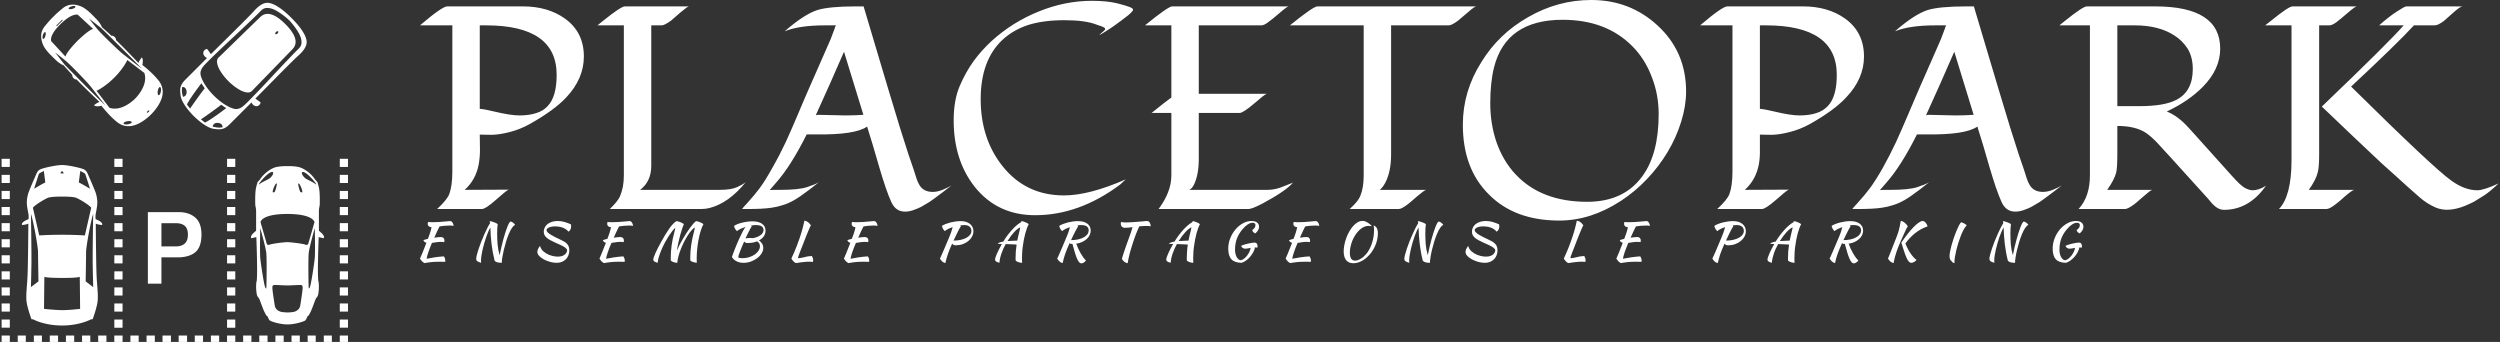 <svg data-v-423bf9ae="" xmlns="http://www.w3.org/2000/svg" viewBox="0 0 680 93" class="iconLeftSlogan"><rect x="0" y="0" width="680" height="93" fill="#333333" stroke="none"/><!----><!----><!----><g data-v-423bf9ae="" id="bd4e3c1a-2be4-4422-b740-2f6c34fe64ee" fill="white" transform="matrix(5.607,0,0,5.607,113.226,-22.093)"><path d="M5.50 9.96L5.50 9.96Q5.03 10.22 4.52 10.35L4.52 10.35L4.52 10.35Q4.00 10.48 3.64 10.48L3.64 10.48L3.64 10.48Q3.27 10.48 3.08 10.47L3.08 10.47L3.08 10.47Q3.08 10.85 3.09 11.21L3.09 11.21L3.09 11.21Q3.09 11.57 3.03 11.91L3.03 11.91L3.03 11.91Q2.89 12.66 2.35 13.15L2.35 13.15L4.50 13.14L4.50 13.14Q4.41 13.16 4.24 13.31L4.24 13.31L4.24 13.31Q4.07 13.46 3.87 13.63L3.87 13.63L3.87 13.63Q3.36 14.08 3.18 14.08L3.18 14.08L1.01 14.08L1.01 14.08Q1.48 13.65 1.60 13.36L1.60 13.36L1.60 13.36Q1.75 12.95 1.75 12.25L1.75 12.25L1.75 5.17L0.18 5.17L0.18 5.17Q1.26 4.25 1.50 4.25L1.50 4.25L5.17 4.25L5.17 4.25Q6.38 4.25 7.21 4.84L7.21 4.84L7.21 4.84Q8.13 5.50 8.13 6.68L8.13 6.68L8.13 6.68Q8.13 7.75 7.29 8.65L7.29 8.65L7.29 8.65Q6.71 9.28 5.50 9.96L5.50 9.96ZM6.81 7.57L6.81 7.57L6.81 7.57Q6.81 5.17 3.38 5.17L3.38 5.17L3.08 5.17L3.08 9.22L3.08 9.22Q3.34 9.24 3.78 9.35L3.78 9.35L3.78 9.35Q4.57 9.54 5.01 9.54L5.01 9.54L5.01 9.54Q5.46 9.54 5.81 9.43L5.81 9.43L5.81 9.43Q6.17 9.32 6.38 9.08L6.38 9.08L6.38 9.08Q6.81 8.63 6.81 7.57ZM11.40 5.17L11.40 11.98L11.40 11.98Q11.40 12.74 10.86 13.15L10.86 13.15L14.72 13.15L14.72 13.15Q15.27 13.15 15.56 13.02L15.56 13.02L15.56 13.02Q15.84 12.89 15.98 12.78L15.98 12.78L15.98 12.78Q15.16 13.79 14.23 14.03L14.23 14.03L14.23 14.03Q14.03 14.08 13.82 14.08L13.82 14.08L9.39 14.08L9.39 14.08Q9.77 13.71 9.88 13.47L9.88 13.47L9.88 13.47Q10.07 13.03 10.07 12.45L10.07 12.45L10.07 5.17L8.79 5.17L9.05 4.96L9.05 4.96Q9.93 4.25 10.12 4.25L10.12 4.25L13.23 4.25L13.23 4.25Q13.16 4.25 12.82 4.54L12.82 4.54L12.82 4.54Q12.49 4.83 12.36 4.94L12.36 4.94L12.36 4.94Q12.04 5.17 11.91 5.17L11.91 5.17L11.40 5.17ZM17.14 13.16L17.14 13.16L17.14 13.16Q17.19 13.15 17.68 13.15L17.68 13.15L17.68 13.15Q18.54 13.15 18.95 13.02L18.95 13.02L18.95 13.02Q19.35 12.89 19.53 12.78L19.53 12.78L19.53 12.78Q19.28 12.97 19.07 13.14L19.07 13.14L19.07 13.14Q18.61 13.49 18.33 13.65L18.33 13.65L18.33 13.65Q18.05 13.81 17.78 13.89L17.78 13.89L17.78 13.89Q17.51 13.98 17.22 14.02L17.22 14.02L17.22 14.02Q16.80 14.08 16.06 14.08L16.06 14.08L15.80 14.08L15.80 14.08Q15.80 14.08 15.81 14.07L15.81 14.07L15.81 14.07Q15.81 14.06 15.90 13.96L15.90 13.96L15.90 13.96Q16.00 13.86 16.17 13.66L16.17 13.66L16.17 13.66Q16.35 13.47 16.65 13.08L16.65 13.08L16.65 13.08Q16.94 12.69 17.28 12.07L17.28 12.07L17.28 12.07Q17.63 11.46 17.93 10.82L17.93 10.82L17.93 10.82Q18.22 10.18 18.50 9.52L18.50 9.52L18.50 9.52Q18.77 8.87 19.06 8.21L19.06 8.21L19.06 8.21Q19.35 7.55 19.65 6.87L19.65 6.87L19.65 6.87Q19.95 6.20 20.11 5.82L20.11 5.82L20.11 5.82Q20.26 5.43 20.29 5.34L20.29 5.34L20.29 5.34Q20.31 5.24 20.36 5.17L20.36 5.17L19.84 5.17L19.84 5.17Q18.57 5.17 17.87 5.46L17.87 5.46L17.87 5.46Q18.81 4.64 19.45 4.43L19.45 4.43L19.45 4.43Q20.03 4.25 21.33 4.25L21.33 4.25L21.70 4.25L21.70 4.25Q21.99 5.22 22.29 6.23L22.29 6.23L22.29 6.23Q22.59 7.23 22.89 8.24L22.89 8.24L22.89 8.24Q23.54 10.42 23.87 11.41L23.87 11.41L23.87 11.41Q24.21 12.39 24.26 12.58L24.26 12.58L24.26 12.58Q24.32 12.77 24.41 12.92L24.41 12.92L24.41 12.92Q24.61 13.25 25.05 13.25L25.05 13.25L25.05 13.25Q25.29 13.25 25.55 13.14L25.55 13.14L25.55 13.14Q25.81 13.03 25.96 12.94L25.96 12.94L25.96 12.94Q25.71 13.13 25.52 13.28L25.52 13.28L25.52 13.28Q25.03 13.65 24.89 13.74L24.89 13.74L24.89 13.74Q24.75 13.82 24.62 13.90L24.62 13.90L24.62 13.90Q24.48 13.99 24.33 14.05L24.33 14.05L24.33 14.05Q23.37 14.48 23.04 13.73L23.04 13.73L23.04 13.73Q22.80 13.21 22.46 12.05L22.46 12.05L22.46 12.05Q22.13 10.89 21.87 10.08L21.87 10.08L21.87 10.08Q21.29 10.49 19.37 10.46L19.37 10.46L19.37 10.46Q19.12 10.46 18.94 10.46L18.94 10.46L18.94 10.46Q18.17 12.00 17.44 12.82L17.44 12.82L17.44 12.82Q17.38 12.89 17.32 12.96L17.32 12.96L17.32 12.96Q17.14 13.17 17.14 13.16ZM19.48 9.51L19.48 9.51L20.83 9.54L20.83 9.54Q21.25 9.54 21.69 9.51L21.69 9.51L21.69 9.51Q21.38 8.51 20.75 6.45L20.75 6.45L20.75 6.45Q20.08 8.00 19.38 9.53L19.38 9.53L19.38 9.53Q19.46 9.51 19.48 9.51ZM34.00 4.10L34.00 4.10L34.00 4.10Q34.50 4.23 34.63 4.29L34.63 4.29L34.63 4.29Q34.77 4.35 34.77 4.41L34.77 4.41L34.77 4.41Q34.77 4.47 34.66 4.57L34.66 4.57L34.66 4.57Q34.55 4.68 34.38 4.80L34.38 4.80L34.38 4.80Q34.22 4.93 34.02 5.07L34.02 5.07L34.02 5.07Q33.82 5.22 33.65 5.33L33.65 5.33L33.65 5.33Q33.22 5.61 33.14 5.64L33.14 5.64L33.14 5.64Q33.15 5.61 33.24 5.54L33.24 5.54L33.24 5.54Q33.42 5.39 33.42 5.36L33.42 5.36L33.42 5.36Q33.42 5.32 33.39 5.29L33.39 5.29L33.39 5.29Q33.36 5.27 33.32 5.25L33.32 5.25L33.32 5.25Q33.28 5.24 33.25 5.22L33.25 5.22L33.25 5.22Q33.22 5.21 32.99 5.13L32.99 5.13L32.99 5.13Q32.45 4.92 31.44 4.92L31.44 4.92L31.44 4.92Q30.43 4.92 29.69 5.15L29.69 5.15L29.69 5.15Q28.96 5.39 28.44 5.87L28.44 5.87L28.44 5.87Q27.38 6.86 27.38 8.75L27.38 8.75L27.38 8.75Q27.38 10.67 28.44 12.00L28.44 12.00L28.44 12.00Q29.57 13.42 31.42 13.42L31.42 13.42L31.42 13.42Q32.64 13.42 34.42 12.64L34.42 12.64L34.42 12.64Q34.36 12.69 34.32 12.73L34.32 12.73L34.32 12.73Q34.25 12.80 34.15 12.89L34.15 12.89L34.15 12.89Q32.16 14.38 30.02 14.38L30.02 14.38L30.02 14.38Q28.18 14.38 27.08 12.99L27.08 12.99L27.08 12.99Q26.07 11.70 26.07 9.78L26.07 9.78L26.07 9.78Q26.07 8.80 26.36 8.12L26.36 8.12L26.36 8.12Q26.65 7.44 27.04 6.90L27.04 6.90L27.04 6.90Q27.43 6.37 27.92 5.92L27.92 5.92L27.92 5.92Q28.42 5.47 28.99 5.11L28.99 5.11L28.99 5.11Q29.57 4.75 30.19 4.50L30.19 4.50L30.19 4.50Q31.47 3.98 32.77 3.98L32.77 3.98L32.77 3.98Q33.50 3.98 34.00 4.10ZM36.63 5.17L35.35 5.17L35.35 5.17Q36.48 4.25 36.67 4.25L36.67 4.25L42.32 4.25L42.32 4.25Q42.25 4.25 41.88 4.57L41.88 4.57L41.88 4.57Q41.51 4.89 41.31 5.03L41.31 5.03L41.31 5.03Q41.12 5.17 41.00 5.17L41.00 5.17L37.96 5.17L37.96 8.49L41.28 8.49L41.28 8.49Q41.20 8.50 41.03 8.64L41.03 8.64L41.03 8.64Q40.86 8.79 40.65 8.96L40.65 8.96L40.65 8.96Q40.11 9.42 39.94 9.42L39.94 9.42L37.96 9.42L37.96 11.65L37.96 11.65Q37.96 12.41 37.73 12.89L37.73 12.89L37.73 12.89Q37.64 13.08 37.50 13.15L37.50 13.15L41.30 13.15L41.30 13.15Q41.69 13.15 42.10 12.97L42.10 12.97L42.53 12.80L42.53 12.80Q42.18 13.21 41.04 13.82L41.04 13.82L41.04 13.82Q40.54 14.08 40.37 14.08L40.37 14.08L36.01 14.08L36.01 14.08Q36.63 13.25 36.63 12.45L36.63 12.45L36.63 9.42L35.67 9.42L35.67 9.42Q36.26 8.94 36.63 8.67L36.63 8.67L36.63 5.17ZM45.96 5.17L42.38 5.17L42.38 5.17Q43.52 4.25 43.71 4.25L43.71 4.25L51.42 4.25L51.42 4.25Q51.33 4.26 51.00 4.55L51.00 4.55L51.00 4.55Q50.67 4.83 50.54 4.94L50.54 4.94L50.54 4.94Q50.23 5.17 50.09 5.17L50.09 5.17L47.29 5.17L47.29 11.43L47.29 11.43Q47.29 12.26 47.01 12.80L47.01 12.80L47.01 12.80Q46.89 13.03 46.74 13.15L46.74 13.15L48.99 13.15L48.99 13.15Q48.90 13.17 48.57 13.45L48.57 13.45L48.57 13.45Q48.24 13.74 48.11 13.84L48.11 13.84L48.11 13.84Q47.80 14.08 47.66 14.08L47.66 14.08L45.28 14.08L45.28 14.08Q45.69 13.71 45.79 13.46L45.79 13.46L45.79 13.46Q45.96 13.06 45.96 12.45L45.96 12.45L45.96 5.17ZM61.60 8.38L61.60 8.38L61.60 8.38Q61.60 9.08 61.36 9.85L61.36 9.85L61.36 9.85Q61.12 10.62 60.70 11.32L60.70 11.32L60.70 11.32Q60.28 12.02 59.70 12.63L59.70 12.63L59.70 12.63Q59.12 13.24 58.43 13.69L58.43 13.69L58.43 13.69Q56.97 14.64 55.45 14.64L55.45 14.64L55.45 14.64Q53.29 14.64 52.04 13.38L52.04 13.38L52.04 13.38Q50.77 12.13 50.77 9.99L50.77 9.99L50.77 9.99Q50.77 8.37 51.67 6.95L51.67 6.95L51.67 6.95Q52.51 5.58 53.94 4.77L53.94 4.77L53.94 4.77Q55.38 3.94 57.00 3.94L57.00 3.94L57.00 3.94Q58.88 3.94 60.22 5.18L60.22 5.18L60.22 5.18Q61.60 6.45 61.60 8.38ZM60.27 9.47L60.27 9.47L60.27 9.47Q60.27 8.52 59.93 7.66L59.93 7.66L59.93 7.66Q59.60 6.79 58.99 6.18L58.99 6.18L58.99 6.18Q57.72 4.90 55.61 4.90L55.61 4.90L55.61 4.90Q52.86 4.90 52.28 7.22L52.28 7.22L52.28 7.22Q52.10 7.95 52.10 8.96L52.10 8.96L52.10 8.96Q52.10 9.96 52.41 10.86L52.41 10.86L52.41 10.86Q52.73 11.76 53.33 12.40L53.33 12.40L53.33 12.40Q54.58 13.73 56.80 13.73L56.80 13.73L56.80 13.73Q58.57 13.73 59.47 12.50L59.47 12.50L59.47 12.50Q60.27 11.42 60.27 9.47ZM67.60 9.96L67.60 9.96Q67.13 10.22 66.61 10.35L66.61 10.35L66.61 10.35Q66.10 10.48 65.73 10.48L65.73 10.48L65.73 10.48Q65.37 10.48 65.18 10.47L65.18 10.47L65.18 10.47Q65.18 10.85 65.18 11.21L65.18 11.21L65.18 11.21Q65.19 11.57 65.13 11.91L65.13 11.91L65.13 11.91Q64.99 12.66 64.45 13.15L64.45 13.15L66.60 13.14L66.60 13.14Q66.51 13.16 66.34 13.31L66.34 13.31L66.34 13.31Q66.17 13.46 65.97 13.63L65.97 13.63L65.97 13.63Q65.45 14.08 65.28 14.08L65.28 14.08L63.11 14.08L63.11 14.08Q63.58 13.65 63.70 13.36L63.70 13.36L63.70 13.36Q63.85 12.95 63.85 12.25L63.85 12.25L63.85 5.17L62.28 5.17L62.28 5.17Q63.36 4.25 63.60 4.25L63.60 4.25L67.27 4.25L67.27 4.25Q68.48 4.25 69.31 4.84L69.31 4.84L69.31 4.84Q70.23 5.50 70.23 6.68L70.23 6.68L70.23 6.68Q70.23 7.75 69.38 8.65L69.38 8.65L69.38 8.65Q68.81 9.28 67.60 9.96L67.60 9.96ZM68.91 7.57L68.91 7.57L68.91 7.57Q68.91 5.17 65.47 5.17L65.47 5.17L65.18 5.17L65.18 9.22L65.18 9.22Q65.43 9.24 65.88 9.35L65.88 9.35L65.88 9.35Q66.66 9.54 67.11 9.54L67.11 9.54L67.11 9.54Q67.56 9.54 67.91 9.43L67.91 9.43L67.91 9.43Q68.26 9.32 68.48 9.08L68.48 9.08L68.48 9.08Q68.91 8.63 68.91 7.57ZM71.00 13.16L71.00 13.16L71.00 13.16Q71.05 13.15 71.54 13.15L71.54 13.15L71.54 13.15Q72.40 13.15 72.81 13.02L72.81 13.02L72.81 13.02Q73.21 12.89 73.39 12.78L73.39 12.78L73.39 12.78Q73.14 12.97 72.93 13.14L72.93 13.14L72.93 13.14Q72.47 13.49 72.19 13.65L72.19 13.65L72.19 13.65Q71.91 13.81 71.64 13.89L71.64 13.89L71.64 13.89Q71.37 13.98 71.08 14.02L71.08 14.02L71.08 14.02Q70.66 14.08 69.92 14.08L69.92 14.08L69.66 14.08L69.66 14.08Q69.67 14.08 69.67 14.07L69.67 14.07L69.67 14.07Q69.67 14.06 69.76 13.96L69.76 13.96L69.76 13.96Q69.86 13.86 70.03 13.66L70.03 13.66L70.03 13.66Q70.21 13.47 70.51 13.08L70.51 13.08L70.51 13.08Q70.80 12.69 71.15 12.07L71.15 12.07L71.15 12.07Q71.49 11.46 71.79 10.82L71.79 10.82L71.79 10.82Q72.08 10.18 72.36 9.52L72.36 9.52L72.36 9.52Q72.63 8.87 72.92 8.21L72.92 8.21L72.92 8.21Q73.21 7.55 73.51 6.87L73.51 6.87L73.51 6.87Q73.81 6.20 73.97 5.82L73.97 5.82L73.97 5.82Q74.12 5.43 74.15 5.34L74.15 5.34L74.15 5.34Q74.17 5.24 74.22 5.17L74.22 5.17L73.71 5.17L73.71 5.17Q72.43 5.17 71.73 5.46L71.73 5.46L71.73 5.46Q72.67 4.64 73.31 4.43L73.31 4.43L73.31 4.43Q73.89 4.25 75.20 4.25L75.20 4.25L75.56 4.25L75.56 4.25Q75.85 5.22 76.15 6.23L76.15 6.23L76.15 6.23Q76.45 7.23 76.75 8.24L76.75 8.24L76.75 8.24Q77.40 10.42 77.73 11.41L77.73 11.41L77.73 11.41Q78.07 12.39 78.12 12.58L78.12 12.58L78.12 12.58Q78.18 12.77 78.27 12.92L78.27 12.92L78.27 12.92Q78.47 13.25 78.91 13.25L78.91 13.25L78.91 13.25Q79.15 13.25 79.41 13.14L79.41 13.14L79.41 13.14Q79.67 13.03 79.82 12.94L79.82 12.94L79.82 12.94Q79.57 13.13 79.38 13.28L79.38 13.28L79.38 13.28Q78.89 13.65 78.75 13.74L78.75 13.74L78.75 13.74Q78.61 13.82 78.48 13.90L78.48 13.90L78.48 13.90Q78.34 13.99 78.19 14.05L78.19 14.05L78.19 14.05Q77.23 14.48 76.90 13.73L76.90 13.73L76.90 13.73Q76.66 13.21 76.32 12.05L76.32 12.05L76.32 12.05Q75.99 10.89 75.73 10.08L75.73 10.08L75.73 10.08Q75.15 10.49 73.23 10.46L73.23 10.46L73.23 10.46Q72.98 10.46 72.80 10.46L72.80 10.46L72.80 10.46Q72.03 12.00 71.30 12.82L71.30 12.82L71.30 12.82Q71.24 12.89 71.18 12.96L71.18 12.96L71.18 12.96Q71.00 13.17 71.00 13.16ZM73.34 9.51L73.34 9.51L74.69 9.54L74.69 9.54Q75.11 9.54 75.55 9.51L75.55 9.51L75.55 9.51Q75.24 8.51 74.61 6.45L74.61 6.45L74.61 6.45Q73.94 8.00 73.24 9.53L73.24 9.53L73.24 9.53Q73.32 9.51 73.34 9.51ZM81.04 4.25L84.35 4.25L84.35 4.25Q87.51 4.25 87.51 6.30L87.51 6.30L87.51 6.30Q87.51 7.30 86.66 8.16L86.66 8.16L86.66 8.16Q85.99 8.84 84.92 9.35L84.92 9.35L84.92 9.35Q85.46 9.56 85.98 10.14L85.98 10.14L85.98 10.14Q86.12 10.30 86.28 10.47L86.28 10.47L88.05 12.44L88.05 12.44Q88.52 12.97 88.73 13.07L88.73 13.07L88.73 13.07Q88.94 13.17 89.07 13.17L89.07 13.17L89.07 13.17Q89.39 13.17 89.73 12.95L89.73 12.95L89.73 12.95Q88.91 14.12 87.69 14.12L87.69 14.12L87.69 14.12Q87.38 14.12 87.08 13.77L87.08 13.77L87.08 13.77Q87.01 13.68 86.93 13.59L86.93 13.59L85.10 11.57L85.10 11.57Q84.71 11.14 84.44 10.85L84.44 10.85L84.44 10.85Q84.16 10.56 83.90 10.38L83.90 10.38L83.90 10.38Q83.39 10.05 82.52 10.05L82.52 10.05L82.52 11.43L82.52 11.43Q82.52 12.10 82.46 12.33L82.46 12.33L82.46 12.33Q82.37 12.66 82.03 13.15L82.03 13.15L84.22 13.15L84.22 13.15Q84.13 13.17 83.94 13.34L83.94 13.34L83.94 13.34Q83.74 13.51 83.60 13.63L83.60 13.63L83.60 13.63Q83.47 13.75 83.34 13.85L83.34 13.85L83.34 13.85Q83.03 14.08 82.89 14.08L82.89 14.08L80.64 14.08L80.64 14.08Q81.19 13.48 81.19 12.45L81.19 12.45L81.19 5.17L79.71 5.17L79.97 4.96L79.97 4.96Q80.85 4.25 81.04 4.25L81.04 4.25ZM86.18 7.29L86.18 7.29L86.18 7.29Q86.18 6.71 85.93 6.30L85.93 6.30L85.93 6.30Q85.67 5.90 85.27 5.65L85.27 5.65L85.27 5.65Q84.52 5.17 83.36 5.17L83.36 5.17L82.52 5.17L82.52 9.09L83.58 9.09L83.58 9.09Q84.81 9.09 85.39 8.78L85.39 8.78L85.39 8.78Q86.18 8.37 86.18 7.29ZM97.92 5.17L96.91 5.17L96.91 5.17Q96.06 6.09 93.86 8.14L93.86 8.14L93.86 8.14Q97.88 12.11 98.72 12.70L98.72 12.70L98.72 12.70Q99.37 13.17 99.98 13.17L99.98 13.17L99.98 13.17Q100.30 13.17 101.01 12.84L101.01 12.84L101.01 12.84Q100.63 13.21 100.33 13.41L100.33 13.41L100.33 13.41Q100.03 13.60 99.83 13.72L99.83 13.72L99.83 13.72Q99.62 13.83 99.40 13.92L99.40 13.92L99.40 13.92Q98.56 14.26 97.97 14.01L97.97 14.01L97.97 14.01Q97.53 13.82 97.17 13.50L97.17 13.50L97.17 13.50Q96.80 13.17 96.57 12.97L96.57 12.97L96.57 12.97Q96.34 12.76 96.02 12.47L96.02 12.47L96.02 12.47Q95.70 12.18 95.35 11.87L95.35 11.87L95.35 11.87Q94.70 11.26 93.96 10.56L93.96 10.56L93.96 10.56Q93.23 9.86 92.44 9.11L92.44 9.11L92.44 9.11Q95.74 5.95 96.41 5.17L96.41 5.17L95.22 5.17L95.22 5.17Q95.69 4.75 96.08 4.50L96.08 4.50L96.08 4.50Q96.46 4.25 96.54 4.25L96.54 4.25L99.26 4.25L99.26 4.25Q99.13 4.27 98.81 4.56L98.81 4.56L98.81 4.56Q98.49 4.85 98.37 4.95L98.37 4.95L98.37 4.95Q98.08 5.17 97.92 5.17L97.92 5.17ZM92.67 14.08L90.36 14.08L90.36 14.08Q90.97 13.45 90.97 11.70L90.97 11.70L90.97 5.17L89.69 5.17L89.96 4.96L89.96 4.96Q90.83 4.25 91.02 4.25L91.02 4.25L94.14 4.25L94.14 4.25Q94.06 4.25 93.69 4.57L93.69 4.57L93.69 4.57Q93.32 4.89 93.13 5.03L93.13 5.03L93.13 5.03Q92.93 5.17 92.81 5.17L92.81 5.17L92.31 5.17L92.31 11.43L92.31 11.43Q92.31 12.08 92.24 12.31L92.24 12.31L92.24 12.31Q92.15 12.67 91.81 13.15L91.81 13.15L94.01 13.15L94.01 13.15Q93.91 13.17 93.58 13.45L93.58 13.45L93.58 13.45Q93.26 13.74 93.12 13.84L93.12 13.84L93.12 13.84Q92.81 14.08 92.67 14.08L92.67 14.08Z"></path></g><!----><g data-v-423bf9ae="" id="423edb80-6e35-4852-8087-84781bce5737" transform="matrix(1.015,0,0,1.015,-3.172,-5.476)" stroke="none" fill="white"><path d="M85.571 95.318h2.161v2.197h-2.161zM89.895 95.318h2.16v2.197h-2.16zM83.41 97.516h.055v-2.198H81.25v2.198h.054zM79.09 97.516h.053v-2.198h-2.214v2.198h.053zM74.768 97.516h.052v-2.198h-2.213v2.198h.053zM70.447 97.516h.051v-2.198h-2.213v2.198h.054zM33.765 97.521h2.201v-.005h.004v-2.198h-2.214v2.198h.009zM96.377 63.027v-2.154h-2.196v2.182h2.196zM96.377 67.336v-2.154h-2.196v2.179h2.196zM96.377 58.719v-2.155h-2.196v2.182h2.196zM96.377 71.645V69.49h-2.196V71.67h2.196zM96.377 54.41v-2.154h-2.196V54.436h2.196zM96.377 50.102V47.949h-2.196V50.129h2.196zM96.377 75.951V73.799h-2.196V75.979h2.196zM96.377 88.877v-2.154h-2.196v2.181h2.196zM96.377 84.57v-2.154h-2.196V84.596h2.196zM96.377 80.26V78.107h-2.196V80.287h2.196zM96.377 97.516V95.318h-2.161v.022h-.035v2.181h2.196zM96.377 93.186v-2.155h-2.196v2.182h2.196zM7.878 95.318h2.16v2.197h-2.16zM12.2 95.318h2.16v2.197H12.2zM55.373 97.516h2.16v-2.198H55.32v2.198h.043zM59.695 97.516h2.16v-2.198h-2.213v2.198h.045zM51.052 97.516h2.205v-2.198h-2.259v2.198h.044zM46.729 97.516h2.206v-2.198h-2.259v2.198h.045zM42.452 97.516h2.16v-2.198h-2.213v2.198h.009zM38.131 97.516H40.29v-2.198h-2.213v2.198h.009zM22.952 97.516h.053v-2.198H20.79v2.198h.054zM18.63 97.516h.053v-2.198h-2.215v2.198h.053zM31.595 97.516h.052v-2.198h-2.213v2.198h.053zM27.272 97.516h.053v-2.198h-2.213v2.198h.053zM35.961 71.67h.005V69.49h-2.201V71.67h.004zM35.961 67.361h.005v-2.179h-2.201v2.179h.004zM35.961 75.979h.005V73.799h-2.201V75.979h.004zM35.961 84.596h.005V82.416h-2.201V84.596h.004zM35.961 80.287h.005V78.107h-2.201V80.287h.004zM35.961 50.129h.005V47.949h-2.201V50.129h.004zM35.961 63.055h.005v-2.182h-2.201v2.182h.004zM35.961 58.746h.005v-2.182h-2.201v2.182h.004zM35.961 54.436h.005V52.256h-2.201V54.436h.004zM35.961 88.904h.005v-2.181h-2.201v2.181h.004zM35.961 93.213h.005v-2.182h-2.201v2.182h.004zM5.753 54.41v-2.154H3.557V54.436h2.196zM5.753 58.719v-2.155H3.557v2.182h2.196zM5.753 63.027v-2.154H3.557v2.182h2.196zM5.753 50.102V47.949H3.557V50.129h2.196zM5.753 67.336v-2.154H3.557v2.179h2.196zM5.753 71.645V69.49H3.557V71.67h2.196zM5.753 75.951V73.799H3.557V75.979h2.196zM5.753 84.57v-2.154H3.557V84.596h2.196zM5.753 93.186v-2.155H3.557v2.182h2.196zM5.753 88.877v-2.154H3.557v2.181h2.196zM5.753 80.26V78.107H3.557V80.287h2.196zM5.753 97.521V95.34h-.035v-.022H3.557v2.203zM66.169 63.055h.005v-2.182h-2.201v2.182h.004zM66.169 67.361h.005v-2.179h-2.201v2.179h.004zM66.169 58.746h.005v-2.182h-2.201v2.182h.004zM66.169 71.67h.005V69.49h-2.201V71.67h.004zM66.169 54.436h.005V52.256h-2.201V54.436h.004zM66.169 50.129h.005V47.949h-2.201V50.129h.004zM66.169 75.979h.005V73.799h-2.201V75.979h.004zM66.169 88.904h.005v-2.181h-2.201v2.181h.004zM66.169 84.596h.005V82.416h-2.201V84.596h.004zM66.169 80.287h.005V78.107h-2.201V80.287h.004zM63.973 97.521h2.201v-.005h.004v-2.198h-2.214v2.198h.009zM66.169 93.213h.005v-2.182h-2.201v2.182h.004zM57.116 68.235c0-2.047-.557-3.572-1.656-4.535-1.109-.971-2.623-1.463-4.504-1.463h-8.205v19.184h3.636v-7.057h4.304c2.072 0 3.682-.467 4.781-1.387 1.091-.91 1.644-2.505 1.644-4.742zm-4.486 2.426c-.558.506-1.342.762-2.33.762h-3.913v-6.217H50.3c.986 0 1.768.234 2.325.703.567.475.856 1.268.856 2.352 0 1.082-.286 1.888-.851 2.4zM80.174 49.914a.06.06 0 0 0-.017-.004c-.022 0-2.244-.053-3.516.408-.856.309-2.632 1.322-3.857 3.172a1.908 1.908 0 0 1-.278.309c-.127.123-.258.246-.347.438-.112.244-.244.77-.331 1.117-.021.08-.037.152-.053.211-.301 1.148-.262 3.604-.248 4.41l.003.234c0 .16.034.33.078.545.063.311.141.693.15 1.236v5.238c-.138.109-.85.691-1.144 1.115-.328.475-.229.682-.149.85l.007.012a.06.06 0 0 0 .07.031l1.279-.312c.031.865.333 9.227.133 11.275.009.307-.018.393-.053.512-.037.127-.082.281-.114.734-.062.916-.013 1.887.138 2.73.102.564.261.746.415.924.086.096.166.188.243.344.09.182.269.658.472 1.209.305.818.683 1.836.956 2.371.43.842.569 1.07.842 1.158.041.232.329.82.485 1.023.238.309 2.793 1.131 4.815 1.131a.065.065 0 0 0 .02-.004c.006.002.011.004.018.004 2.021 0 4.578-.822 4.816-1.131.157-.203.444-.791.486-1.023.271-.088.411-.316.841-1.158.273-.535.651-1.553.956-2.371.204-.551.382-1.027.472-1.209.078-.156.157-.248.242-.344.155-.178.314-.359.416-.924.15-.844.199-1.814.138-2.73-.031-.453-.077-.607-.114-.734-.035-.119-.061-.203-.053-.518-.201-2.043.102-10.404.134-11.27l1.278.312c.027.008.059-.006.069-.031l.007-.012c.038-.08.08-.166.08-.285 0-.137-.053-.312-.228-.564-.295-.424-1.008-1.006-1.144-1.115v-5.236c.009-.545.086-.928.149-1.238.043-.215.077-.385.077-.545 0-.047.002-.127.005-.234.012-.807.053-3.262-.249-4.41-.015-.059-.032-.131-.054-.211-.087-.348-.219-.873-.33-1.117-.088-.191-.22-.314-.347-.438a1.738 1.738 0 0 1-.278-.309c-1.227-1.85-3.001-2.863-3.858-3.172-1.271-.461-3.492-.408-3.515-.408a.058.058 0 0 0-.013.004zm-6.053 32.277c-.28-.797-1.113-6.078-1.255-7.727-.141-1.65 0-8.074 0-7.979 0 .094 1.52 5.256 1.64 6.924.122 1.668.062 7.881 0 8.973 0 .001-.02.845-.385-.191zm9.457 5.155c-.183.791-.669 1.207-1.307 1.494-.588.268-2.08.289-2.08.289s-1.528-.021-2.116-.289c-.638-.287-1.124-.703-1.307-1.494 0 0-.653-4.07-.653-4.775s.152-.805.745-.805 2.417.115 3.321.115c.903 0 2.712-.115 3.305-.115.592 0 .745.1.745.805s-.653 4.775-.653 4.775zm3.901-12.881c-.141 1.648-.974 6.93-1.255 7.727-.364 1.035-.385.191-.385.191-.061-1.092-.121-7.305 0-8.973s1.64-6.83 1.64-6.924c0-.095.142 6.328 0 7.979zM80.165 62.73c6.917.02 7.253 2.184 7.234 2.203-.203.729-1.63 5.656-1.63 5.656s-.111.619-.725.385c-.734-.281-3.929-.676-4.93-.689-.998.014-4.08.408-4.813.689-.613.234-.725-.385-.725-.385s-1.427-4.928-1.629-5.656c-.021-.02.2-2.184 7.116-2.203h.102zm-3.949-5.839c-.033-.084.01-.57.284-1.234.274-.666.548-1.131.779-1.102.153.01-.11.922-.177 1.193-.065.271-.291 1.105-.46 1.143-.22.047-.394.084-.426 0zm7.631-1.235c.273.664.317 1.15.284 1.234s-.207.047-.428 0c-.17-.037-.395-.871-.459-1.143-.066-.271-.33-1.184-.175-1.193.23-.029.503.436.778 1.102zm.882-4.056c1.051.502 2.501 2.189 2.998 2.928.058.088.258.469.032.271-.705-.623-2.348-1.258-2.834-1.643-.221-.176-.685-.654-.849-1.094-.149-.402-.046-.794.653-.462zm-8.458.462c-.163.439-.628.918-.85 1.094-.485.385-2.128 1.02-2.833 1.643-.226.197-.024-.184.033-.271.496-.738 1.946-2.426 2.996-2.928.698-.332.803.06.654.462zM19.795 92.627c4.66-.018 7.537-1.557 7.754-1.676h.4l.015-.037c.012-.029 1.079-2.914 1.305-4.678.149-1.166.048-2.5-.077-4.184-.066-.863-.142-1.844-.187-2.91-.123-2.891-.212-12.721-.208-13.836.523.316 1.607.373 1.658.375l.054.004.005-.059c.009-.088.016-.207-.002-.242-.163-.641-1.525-1.168-1.772-1.26-.011-.166-.046-.807.002-1.199.02-.16.068-.408.123-.695.105-.539.249-1.279.311-1.992.083-.953-.039-1.973-.36-3.031-.268-.875-1.938-4.695-2.059-4.953-.021-.045-.042-.098-.068-.156-.146-.355-.387-.949-1.033-1.293-.703-.379-4.193-1.164-5.859-1.188v-.002l-.038.002-.038-.002v.002c-1.668.023-5.156.809-5.861 1.188-.645.344-.888.938-1.033 1.293-.024.059-.045.111-.066.156-.121.258-1.793 4.078-2.058 4.953-.323 1.059-.444 2.078-.362 3.031.062.713.206 1.453.311 1.992.057.287.105.535.124.695.048.393.014 1.033.002 1.199-.245.092-1.61.617-1.769 1.248-.012.021-.015.062-.015.109s.003.1.008.145l.007.059.054-.004c.048-.002 1.133-.059 1.658-.375.001 1.117-.086 10.945-.209 13.836a91.647 91.647 0 0 1-.185 2.91c-.129 1.686-.229 3.018-.08 4.184.225 1.764 1.293 4.648 1.305 4.678l.015.037h.401c.104.059.828.451 2.064.836 1.214.379 3.182.83 5.689.838v.002H19.795zm-.041-41.416v.002c.02.018.416.369.416.645h-.825c0-.275.387-.627.407-.645v-.002h.002zm-6.4 1.351c.113-.422.283-.684.453-.787.17-.102 1.066-.564 1.066-.564s.404 3.088.385 3.107c-.3.041-2.997 1.656-2.979 1.656.02-.181.962-2.988 1.075-3.412zm10.899 1.756c-.02-.02.387-3.107.387-3.107s.897.463 1.065.564c.169.104.34.365.452.787.115.424 1.057 3.23 1.075 3.412.02.001-2.675-1.615-2.979-1.656zm3.716 22c.057 3.352.133 6.016.133 6.016l-2.02-1.533s.113-6.34.113-7.854 1.32-8.658 1.906-10.211c.001 0-.189 10.233-.132 13.582zM11.94 61.061c.661-.85 3.307-2.381 4.046-2.664.704-.27 2.383-.318 3.667-.322v-.002h.199v.002c1.283.004 2.966.053 3.671.322.742.283 3.389 1.814 4.05 2.664-.021.041-1.703 7.428-1.703 7.428s-2.327-.18-6.117-.182c-3.787.002-6.109.182-6.109.182s-1.683-7.387-1.704-7.428zm-.394 15.257c.056-3.35-.133-13.582-.133-13.582.584 1.553 1.904 8.697 1.904 10.211s.113 7.854.113 7.854l-2.018 1.533c.001 0 .076-2.664.134-6.016zM19.87 88.51c-1.991-.014-4.948-.344-4.948-.344s.084-8.598.106-8.598c.577.311 4.137.307 4.842.303h.121c.677.004 3.966.004 4.502-.303.021 0 .1 8.598.1 8.598s-2.745.328-4.602.344h-.121z"></path><g><path d="M66.135 28.684c1.401 1.025 2.608 1.529 3.587 1.494.729-.043 1.112-.613 1.119-.625.099-.102 10.062-10.334 10.692-11.006 1.532-1.623.881-3.873-1.934-6.688s-5.065-3.467-6.69-1.936c-.669.631-10.9 10.596-10.99 10.686a1.491 1.491 0 0 0-.635 1.129c-.036.977.465 2.184 1.491 3.586.757 1.035 1.534 1.797 1.548 1.812.013.014.777.792 1.812 1.548zm10.958-14.727c.196-.195.448-.266.562-.152.112.113.043.365-.152.562-.198.197-.45.266-.562.152-.115-.113-.045-.365.152-.562z"></path><path d="M60.524 39.939l.235.027c1.332.145 2.384.26 3.912-1.268l5.433-5.434c.072-.072.284-.291.402-.41.34.66.86 1.031 1.407.998.475-.029.862-.361 1.034-.891.038-.119-.114-.246-.743-.682-.237-.164-.554-.385-.636-.48.825-.824 2.037-2.055 3.321-3.357 3.084-3.127 6.921-7.02 8.167-8.131 1.516-1.352 2.251-2.541 2.251-3.637 0-.895-.527-2.922-4.065-6.461-3.537-3.537-5.564-4.064-6.459-4.064-1.098 0-2.288.734-3.639 2.252-1.11 1.244-5.002 5.082-8.131 8.166a688.438 688.438 0 0 0-3.357 3.322c-.095-.082-.315-.4-.481-.639-.434-.627-.561-.781-.68-.74-.23.074-.426.191-.572.338-.189.189-.303.43-.318.695-.033.547.337 1.066.998 1.406l-.411.402-5.433 5.434c-1.528 1.529-1.412 2.58-1.268 3.912l.026.234c.227 2.168 2.942 4.98 3.484 5.523.544.544 3.356 3.259 5.523 3.485zm2.221-.441s-.654.148-1.323.072-1.3-.258-1.3-.258c.062-.602.589-1.068 1.435-.98.846.086 1.251.566 1.188 1.166zm-4.681-1.256a90.764 90.764 0 0 1-1.11-.873c.061.051 3.933-2.711 5.458-3.9-.023-.02.849.615 1.347.887 0-.001-3.733 2.906-5.695 3.886zm-1.13-12.554c-.389-1.441.587-2.463 1.373-3.283l.059-.062c.106-.111.258-.264.446-.453a280.901 280.901 0 0 1 5.919-5.68c2.076-1.924 6.926-6.498 7.849-7.463.89-.928 1.428-1.486 3.152-1.086 1.688.395 4.213 2.494 4.893 3.174s2.78 3.205 3.175 4.893c.4 1.727-.161 2.264-1.087 3.152-.962.924-5.539 5.773-7.462 7.85-1.98 2.137-5.293 5.564-6.134 6.365l-.061.059c-.821.785-1.843 1.762-3.284 1.373-1.574-.426-3.568-1.734-5.336-3.502-1.767-1.769-3.077-3.765-3.502-5.337zm-5.045 4.347c-.076-.668.07-1.322.07-1.322.603-.062 1.08.342 1.168 1.189.088.846-.379 1.373-.979 1.436-.001 0-.183-.631-.259-1.303zm1.329 3.36c.98-1.961 3.886-5.695 3.886-5.695.271.498.906 1.371.887 1.348-1.191 1.525-3.952 5.396-3.902 5.457-.043-.05-.81-1.026-.871-1.11z"></path></g><path d="M15.167 12.375c-1.239 1.492-1.227 3.176-.581 4.832.645 1.656 2.364 3.148 3.451 4.236 1.089 1.088 2.15 1.467 2.15 1.467s1.036 1.176 2.334 2.576c-.019.043-.124.361.278.816.369.418.747.4.851.387l.268.281c1.858 1.934 5.842 5.713 5.866 5.738-.67.215-1.454.873-1.466.887.418.518 1.999.176 1.986.139 1.504 1.91 2.769 3.148 3.553 3.832.783.682 1.923 1.742 4.009 1.631 2.374-.127 4.729-2.127 5.726-3.121l.002-.002.002-.002c.995-.996 2.994-3.352 3.121-5.727.109-2.084-.949-3.225-1.631-4.008-.684-.785-1.923-2.049-3.831-3.553.038.012.378-1.568-.141-1.986-.013.014-.67.797-.886 1.465-.025-.023-3.805-4.008-5.739-5.865l-.277-.266c.014-.1.035-.48-.388-.854-.469-.416-.794-.291-.819-.279-1.399-1.297-2.575-2.332-2.575-2.332s-.379-1.062-1.467-2.15c-1.088-1.086-2.58-2.807-4.237-3.451-1.655-.645-3.338-.66-4.831.58-1.487 1.236-1.707 1.457-2.486 2.236-.001.002-.002.002-.003.002l-.003.004c-.78.78-1 1.001-2.236 2.487zm27.94 22.613c.066.066-.013.256-.177.42-.165.164-.353.242-.419.176s.014-.252.179-.416c.164-.166.351-.246.417-.18zM46 28.721c.229.037.334.557.235 1.162-.099.604-.366 1.064-.594 1.027-.23-.039-.335-.559-.236-1.164.1-.603.366-1.064.595-1.025zm-8.728 9.158c.604-.098 1.125.008 1.163.236.036.229-.423.494-1.027.594s-1.124-.008-1.161-.234c-.038-.231.422-.496 1.025-.596zM20.437 22.711l-2.542-3.25s1.71 1.299 2.937 2.324c1.226 1.023 5.641 5.59 6.563 6.766.858 1.09 3.941 5.061 3.941 5.061-2.696-2.489-10.899-10.901-10.899-10.901zm21.354 2.191l.011.033c.428 1.297.242 2.738-.554 4.279-.688 1.33-1.634 2.33-1.907 2.604-.274.273-1.272 1.219-2.604 1.908-1.541.795-2.981.98-4.279.553l-.031-.012.008-.014c-.144-.213-2.279-3.012-3.416-4.5l-.021-.027.03-.014c.007 0 .555-.246 1.405-.797a20.813 20.813 0 0 0 3.305-2.701 20.632 20.632 0 0 0 2.703-3.307c.55-.852.795-1.396.796-1.404l.014-.029.027.02c1.487 1.139 4.287 3.275 4.498 3.418l.015-.01zM30.236 12.91s8.412 8.203 10.9 10.9c0 0-3.97-3.086-5.062-3.941-1.176-.922-5.739-5.338-6.765-6.564-1.025-1.225-2.323-2.936-2.323-2.936l3.25 2.541zm-6.282-3.574h.007l.006.004 2.039 1.881c.51.471 1.02.939 1.4 1.295.341.316.502.467.578.543.021.02.035.033.043.045l.005.002-.001.002c.021.023.017.029.012.037l-.013.02-.013-.008c-1.347.41-4.112 3.166-4.141 3.195-.028.027-2.784 2.793-3.193 4.141l.005.012-.018.014c-.008.004-.014.008-.038-.012l-.002.002-.002-.006c-.054-.047-.19-.193-.588-.621-.354-.381-.824-.891-1.294-1.4-.94-1.02-1.882-2.039-1.882-2.039l-.003-.008c-.027-.059-.634-1.453 2.3-4.398l.031-.031c.884-.893 3.118-2.94 4.762-2.67zm-5.588 3.078l-.165-.164 1.574-1.574.165.164-1.574 1.574zm3.971-5.328c.5-.146.948-.113 1.005.076.056.189-.304.461-.804.607-.498.148-.949.113-1.005-.076-.055-.187.305-.461.804-.607zm-7.117 6.922c.188.055.224.506.076 1.004-.146.5-.419.861-.608.805-.188-.057-.223-.506-.076-1.006.147-.499.419-.86.608-.803z"></path></g><!----><g data-v-423bf9ae="" id="cb429267-2eb3-49e0-a78d-a2e8ee9a2cce" fill="white" transform="matrix(0.998,0,0,0.998,112.728,55.281)"><path d="M7.20 9.21L7.20 9.21L7.20 9.21Q7.66 9.21 7.92 9.46L7.92 9.46L7.92 9.46Q8.18 9.72 8.18 10.16L8.18 10.16L8.18 10.16Q8.18 10.28 8.15 10.39L8.15 10.39L8.15 10.39Q8.13 10.51 8.11 10.60L8.11 10.60L8.11 10.60Q7.92 10.57 7.70 10.55L7.70 10.55L7.70 10.55Q7.48 10.53 7.17 10.53L7.17 10.53L7.17 10.53Q6.57 10.53 5.95 10.63L5.95 10.63L5.95 10.63Q5.33 10.74 4.77 10.81L4.77 10.81L4.77 10.81Q4.45 11.55 4.19 12.24L4.19 12.24L4.19 12.24Q3.92 12.94 3.73 13.51L3.73 13.51L3.73 13.51Q3.54 14.08 3.44 14.50L3.44 14.50L3.44 14.50Q3.33 14.92 3.32 15.13L3.32 15.13L3.32 15.13Q4.45 14.90 5.61 14.73L5.61 14.73L5.61 14.73Q6.76 14.56 8.04 14.48L8.04 14.48L8.04 14.48Q8.19 14.71 8.29 14.99L8.29 14.99L8.29 14.99Q8.40 15.27 8.40 15.60L8.40 15.60L8.40 15.60Q8.40 15.68 8.40 15.78L8.40 15.78L8.40 15.78Q8.40 15.88 8.37 15.97L8.37 15.97L8.37 15.97Q7.98 15.96 7.55 15.95L7.55 15.95L7.55 15.95Q7.11 15.95 6.41 15.95L6.41 15.95L6.41 15.95Q5.95 15.95 5.54 15.97L5.54 15.97L5.54 15.97Q5.12 15.99 4.70 16.03L4.70 16.03L4.70 16.03Q4.28 16.07 3.81 16.14L3.81 16.14L3.81 16.14Q3.35 16.21 2.76 16.31L2.76 16.31L2.76 16.31Q2.11 16.06 1.51 15.08L1.51 15.08L1.51 15.08Q1.75 14.57 2.18 13.54L2.18 13.54L2.18 13.54Q2.60 12.52 3.26 10.79L3.26 10.79L3.26 10.79Q2.63 10.60 2.44 10.09L2.44 10.09L2.44 10.09Q2.51 10.02 2.84 9.92L2.84 9.92L2.84 9.92Q3.18 9.81 3.67 9.70L3.67 9.70L3.67 9.70Q3.88 9.16 4.03 8.75L4.03 8.75L4.03 8.75Q4.17 8.34 4.28 7.99L4.28 7.99L4.28 7.99Q4.40 7.63 4.49 7.29L4.49 7.29L4.49 7.29Q4.58 6.94 4.66 6.54L4.66 6.54L4.66 6.54Q4.17 6.51 3.89 6.27L3.89 6.27L3.89 6.27Q3.61 6.02 3.61 5.63L3.61 5.63L3.61 5.63Q3.61 5.52 3.65 5.36L3.65 5.36L3.65 5.36Q3.68 5.21 3.72 5.10L3.72 5.10L3.72 5.10Q4.00 5.14 4.26 5.15L4.26 5.15L4.26 5.15Q4.52 5.17 4.94 5.17L4.94 5.17L4.94 5.17Q5.82 5.17 6.59 5.12L6.59 5.12L6.59 5.12Q7.36 5.07 7.99 5.01L7.99 5.01L7.99 5.01Q8.61 4.96 9.06 4.91L9.06 4.91L9.06 4.91Q9.51 4.86 9.74 4.86L9.74 4.86L9.74 4.86Q10.07 4.86 10.32 5.19L10.32 5.19L10.32 5.19Q10.57 5.53 10.70 6.15L10.70 6.15L10.70 6.15Q10.26 6.10 9.99 6.09L9.99 6.09L9.99 6.09Q9.72 6.08 9.51 6.08L9.51 6.08L9.51 6.08Q8.74 6.08 8.10 6.15L8.10 6.15L8.10 6.15Q7.46 6.23 6.87 6.31L6.87 6.31L6.87 6.31Q6.79 6.44 6.69 6.64L6.69 6.64L6.69 6.64Q6.58 6.83 6.41 7.18L6.41 7.18L6.41 7.18Q6.24 7.53 6.00 8.06L6.00 8.06L6.00 8.06Q5.75 8.60 5.40 9.39L5.40 9.39L5.40 9.39Q5.94 9.31 6.41 9.26L6.41 9.26L6.41 9.26Q6.87 9.21 7.20 9.21ZM18.19 16.24L18.19 16.24L18.19 16.24Q17.39 16.00 17.11 15.79L17.11 15.79L17.11 15.79Q16.83 15.57 16.83 15.19L16.83 15.19L16.83 15.19Q16.83 14.77 17.02 14.01L17.02 14.01L17.02 14.01Q17.22 13.24 17.54 12.31L17.54 12.31L17.54 12.31Q17.85 11.37 18.26 10.35L18.26 10.35L18.26 10.35Q18.66 9.32 19.08 8.39L19.08 8.39L19.08 8.39Q19.50 7.45 19.90 6.67L19.90 6.67L19.90 6.67Q20.30 5.89 20.61 5.46L20.61 5.46L20.51 4.87L20.51 4.87Q20.71 4.87 21.06 4.97L21.06 4.97L21.06 4.97Q21.41 5.07 21.76 5.21L21.76 5.21L21.76 5.21Q22.12 5.35 22.39 5.49L22.39 5.49L22.39 5.49Q22.67 5.64 22.69 5.74L22.69 5.74L22.69 5.74Q22.62 6.08 22.58 6.76L22.58 6.76L22.58 6.76Q22.54 7.43 22.54 8.20L22.54 8.20L22.54 8.20Q22.54 9.73 22.66 11.19L22.66 11.19L22.66 11.19Q22.78 12.66 23.21 14.17L23.21 14.17L23.21 14.17Q23.44 13.05 23.70 11.94L23.70 11.94L23.70 11.94Q23.95 10.82 24.23 9.81L24.23 9.81L24.23 9.81Q24.51 8.79 24.79 7.92L24.79 7.92L24.79 7.92Q25.07 7.06 25.33 6.40L25.33 6.40L25.33 6.40Q25.59 5.75 25.82 5.38L25.82 5.38L25.82 5.38Q26.04 5.01 26.22 4.98L26.22 4.98L26.22 4.98Q26.38 5.01 26.56 5.10L26.56 5.10L26.56 5.10Q26.74 5.19 26.91 5.32L26.91 5.32L26.91 5.32Q27.08 5.45 27.22 5.60L27.22 5.60L27.22 5.60Q27.36 5.75 27.44 5.91L27.44 5.91L27.44 5.91Q26.99 6.09 26.55 6.76L26.55 6.76L26.55 6.76Q26.11 7.43 25.71 8.39L25.71 8.39L25.71 8.39Q25.31 9.35 24.97 10.47L24.97 10.47L24.97 10.47Q24.63 11.59 24.37 12.68L24.37 12.68L24.37 12.68Q24.11 13.76 23.96 14.69L23.96 14.69L23.96 14.69Q23.81 15.61 23.80 16.17L23.80 16.17L23.80 16.17Q23.80 16.20 23.81 16.21L23.81 16.21L23.81 16.21Q23.77 16.23 23.72 16.23L23.72 16.23L23.72 16.23Q23.67 16.23 23.63 16.23L23.63 16.23L23.63 16.23Q22.99 16.23 22.49 16.07L22.49 16.07L22.49 16.07Q21.99 15.90 21.84 15.61L21.84 15.61L21.84 15.61Q21.55 14.43 21.35 13.34L21.35 13.34L21.35 13.34Q21.15 12.25 21.02 11.16L21.02 11.16L21.02 11.16Q20.89 10.07 20.81 8.95L20.81 8.95L20.81 8.95Q20.73 7.84 20.69 6.62L20.69 6.62L20.69 6.62Q20.43 7.04 20.13 7.72L20.13 7.72L20.13 7.72Q19.84 8.40 19.56 9.21L19.56 9.21L19.56 9.21Q19.28 10.02 19.02 10.92L19.02 10.92L19.02 10.92Q18.76 11.82 18.56 12.67L18.56 12.67L18.56 12.67Q18.37 13.52 18.26 14.29L18.26 14.29L18.26 14.29Q18.14 15.05 18.14 15.61L18.14 15.61L18.14 15.61Q18.14 15.90 18.15 16.03L18.15 16.03L18.15 16.03Q18.16 16.16 18.19 16.24ZM42.63 5.74L42.63 5.74L42.63 5.74Q42.67 5.98 42.69 6.07L42.69 6.07L42.69 6.07Q42.71 6.16 42.71 6.31L42.71 6.31L42.71 6.31Q42.71 6.78 42.51 7.18L42.51 7.18L42.51 7.18Q42.31 7.57 41.96 7.74L41.96 7.74L41.96 7.74Q41.68 7.36 41.27 7.09L41.27 7.09L41.27 7.09Q40.87 6.82 40.38 6.64L40.38 6.64L40.38 6.64Q39.90 6.47 39.38 6.38L39.38 6.38L39.38 6.38Q38.86 6.30 38.37 6.30L38.37 6.30L38.37 6.30Q37.88 6.30 37.46 6.38L37.46 6.38L37.46 6.38Q37.03 6.45 36.70 6.59L36.70 6.59L36.70 6.59Q36.37 6.72 36.18 6.92L36.18 6.92L36.18 6.92Q35.99 7.11 35.99 7.36L35.99 7.36L35.99 7.36Q36.04 7.67 36.37 7.99L36.37 7.99L36.37 7.99Q36.71 8.30 37.20 8.60L37.20 8.60L37.20 8.60Q37.69 8.90 38.28 9.20L38.28 9.20L38.28 9.20Q38.88 9.49 39.45 9.76L39.45 9.76L39.45 9.76Q40.17 10.09 40.68 10.38L40.68 10.38L40.68 10.38Q41.20 10.67 41.54 11.01L41.54 11.01L41.54 11.01Q41.87 11.35 42.04 11.79L42.04 11.79L42.04 11.79Q42.21 12.22 42.21 12.84L42.21 12.84L42.21 12.84Q42.21 13.55 41.97 14.18L41.97 14.18L41.97 14.18Q41.73 14.80 41.28 15.26L41.28 15.26L41.28 15.26Q40.82 15.72 40.18 15.98L40.18 15.98L40.18 15.98Q39.54 16.24 38.74 16.24L38.74 16.24L38.74 16.24Q37.95 16.24 37.04 16.00L37.04 16.00L37.04 16.00Q36.13 15.76 35.34 15.35L35.34 15.35L35.34 15.35Q34.55 14.94 34.03 14.40L34.03 14.40L34.03 14.40Q33.50 13.86 33.50 13.26L33.50 13.26L33.50 13.26Q33.50 12.98 33.66 12.54L33.66 12.54L33.66 12.54Q33.82 12.11 34.24 11.63L34.24 11.63L34.24 11.63Q34.29 12.05 34.70 12.63L34.70 12.63L34.70 12.63Q35.11 13.20 35.94 13.69L35.94 13.69L35.94 13.69Q36.71 14.14 37.53 14.34L37.53 14.34L37.53 14.34Q38.35 14.55 39.06 14.55L39.06 14.55L39.06 14.55Q39.84 14.55 40.33 14.35L40.33 14.35L40.33 14.35Q40.82 14.15 41.10 13.88L41.10 13.88L41.10 13.88Q41.38 13.61 41.50 13.33L41.50 13.33L41.50 13.33Q41.61 13.05 41.62 12.88L41.62 12.88L41.62 12.88Q41.61 12.60 41.36 12.34L41.36 12.34L41.36 12.34Q41.12 12.08 40.70 11.84L40.70 11.84L40.70 11.84Q40.29 11.59 39.75 11.34L39.75 11.34L39.75 11.34Q39.20 11.09 38.61 10.84L38.61 10.84L38.61 10.84Q37.73 10.44 37.09 10.10L37.09 10.10L37.09 10.10Q36.46 9.76 36.04 9.40L36.04 9.40L36.04 9.40Q35.63 9.04 35.44 8.65L35.44 8.65L35.44 8.65Q35.25 8.26 35.25 7.76L35.25 7.76L35.25 7.76Q35.25 6.97 35.73 6.27L35.73 6.27L35.73 6.27Q36.20 5.57 37.10 5.21L37.10 5.21L37.10 5.21Q37.55 5.01 38.06 4.93L38.06 4.93L38.06 4.93Q38.57 4.84 39.06 4.84L39.06 4.84L39.06 4.84Q39.98 4.84 40.87 5.10L40.87 5.10L40.87 5.10Q41.75 5.35 42.63 5.74ZM56.11 9.21L56.11 9.21L56.11 9.21Q56.57 9.21 56.83 9.46L56.83 9.46L56.83 9.46Q57.09 9.72 57.09 10.16L57.09 10.16L57.09 10.16Q57.09 10.28 57.07 10.39L57.07 10.39L57.07 10.39Q57.05 10.51 57.02 10.60L57.02 10.60L57.02 10.60Q56.84 10.57 56.62 10.55L56.62 10.55L56.62 10.55Q56.39 10.53 56.08 10.53L56.08 10.53L56.08 10.53Q55.48 10.53 54.87 10.63L54.87 10.63L54.87 10.63Q54.25 10.74 53.69 10.81L53.69 10.81L53.69 10.81Q53.37 11.55 53.10 12.24L53.10 12.24L53.10 12.24Q52.84 12.94 52.65 13.51L52.65 13.51L52.65 13.51Q52.46 14.08 52.35 14.50L52.35 14.50L52.35 14.50Q52.25 14.92 52.23 15.13L52.23 15.13L52.23 15.13Q53.37 14.90 54.52 14.73L54.52 14.73L54.52 14.73Q55.68 14.56 56.95 14.48L56.95 14.48L56.95 14.48Q57.11 14.71 57.21 14.99L57.21 14.99L57.21 14.99Q57.32 15.27 57.32 15.60L57.32 15.60L57.32 15.60Q57.32 15.68 57.32 15.78L57.32 15.78L57.32 15.78Q57.32 15.88 57.29 15.97L57.29 15.97L57.29 15.97Q56.90 15.96 56.46 15.95L56.46 15.95L56.46 15.95Q56.03 15.95 55.33 15.95L55.33 15.95L55.33 15.95Q54.87 15.95 54.45 15.97L54.45 15.97L54.45 15.97Q54.04 15.99 53.62 16.03L53.62 16.03L53.62 16.03Q53.20 16.07 52.73 16.14L52.73 16.14L52.73 16.14Q52.26 16.21 51.67 16.31L51.67 16.31L51.67 16.31Q51.03 16.06 50.43 15.08L50.43 15.08L50.43 15.08Q50.67 14.57 51.09 13.54L51.09 13.54L51.09 13.54Q51.52 12.52 52.18 10.79L52.18 10.79L52.18 10.79Q51.55 10.60 51.35 10.09L51.35 10.09L51.35 10.09Q51.42 10.02 51.76 9.92L51.76 9.92L51.76 9.92Q52.09 9.81 52.58 9.70L52.58 9.70L52.58 9.70Q52.79 9.16 52.94 8.75L52.94 8.75L52.94 8.75Q53.09 8.34 53.20 7.99L53.20 7.99L53.20 7.99Q53.31 7.63 53.40 7.29L53.40 7.29L53.40 7.29Q53.49 6.94 53.58 6.54L53.58 6.54L53.58 6.54Q53.09 6.51 52.81 6.27L52.81 6.27L52.81 6.27Q52.53 6.02 52.53 5.63L52.53 5.63L52.53 5.63Q52.53 5.52 52.56 5.36L52.56 5.36L52.56 5.36Q52.60 5.21 52.64 5.10L52.64 5.10L52.64 5.10Q52.92 5.14 53.18 5.15L53.18 5.15L53.18 5.15Q53.44 5.17 53.86 5.17L53.86 5.17L53.86 5.17Q54.74 5.17 55.51 5.12L55.51 5.12L55.51 5.12Q56.28 5.07 56.90 5.01L56.90 5.01L56.90 5.01Q57.53 4.96 57.97 4.91L57.97 4.91L57.97 4.91Q58.42 4.86 58.66 4.86L58.66 4.86L58.66 4.86Q58.98 4.86 59.23 5.19L59.23 5.19L59.23 5.19Q59.49 5.53 59.61 6.15L59.61 6.15L59.61 6.15Q59.18 6.10 58.91 6.09L58.91 6.09L58.91 6.09Q58.63 6.08 58.42 6.08L58.42 6.08L58.42 6.08Q57.65 6.08 57.02 6.15L57.02 6.15L57.02 6.15Q56.38 6.23 55.79 6.31L55.79 6.31L55.79 6.31Q55.71 6.44 55.60 6.64L55.60 6.64L55.60 6.64Q55.50 6.83 55.33 7.18L55.33 7.18L55.33 7.18Q55.16 7.53 54.91 8.06L54.91 8.06L54.91 8.06Q54.67 8.60 54.32 9.39L54.32 9.39L54.32 9.39Q54.85 9.31 55.32 9.26L55.32 9.26L55.32 9.26Q55.79 9.21 56.11 9.21ZM71.64 16.21L71.64 16.21L71.64 16.21Q71.61 16.23 71.58 16.23L71.58 16.23L71.58 16.23Q71.55 16.23 71.47 16.23L71.47 16.23L71.47 16.23Q71.27 16.23 71.01 16.16L71.01 16.16L71.01 16.16Q70.76 16.10 70.51 16.01L70.51 16.01L70.51 16.01Q70.27 15.92 70.09 15.81L70.09 15.81L70.09 15.81Q69.92 15.69 69.87 15.61L69.87 15.61L69.87 15.61Q69.86 15.41 69.86 15.20L69.86 15.20L69.86 15.20Q69.86 14.99 69.86 14.80L69.86 14.80L69.86 14.80Q69.86 13.23 70.09 11.52L70.09 11.52L70.09 11.52Q70.32 9.81 70.85 7.83L70.85 7.83L70.85 7.83Q70.91 7.63 70.97 7.33L70.97 7.33L70.97 7.33Q71.04 7.03 71.11 6.68L71.11 6.68L71.11 6.68Q70.77 6.94 70.31 7.53L70.31 7.53L70.31 7.53Q69.85 8.11 69.33 8.90L69.33 8.90L69.33 8.90Q68.82 9.69 68.31 10.63L68.31 10.63L68.31 10.63Q67.80 11.58 67.38 12.55L67.38 12.55L67.38 12.55Q66.96 13.52 66.66 14.48L66.66 14.48L66.66 14.48Q66.36 15.43 66.29 16.24L66.29 16.24L66.29 16.24Q65.62 16.04 65.36 15.85L65.36 15.85L65.36 15.85Q65.10 15.65 65.10 15.37L65.10 15.37L65.10 15.37Q65.10 15.12 65.25 14.66L65.25 14.66L65.25 14.66Q65.41 14.20 65.69 13.57L65.69 13.57L65.69 13.57Q65.97 12.94 66.37 12.16L66.37 12.16L66.37 12.16Q66.78 11.38 67.27 10.49L67.27 10.49L67.27 10.49Q67.83 9.46 68.37 8.57L68.37 8.57L68.37 8.57Q68.91 7.67 69.43 6.94L69.43 6.94L69.43 6.94Q69.94 6.22 70.44 5.68L70.44 5.68L70.44 5.68Q70.94 5.15 71.43 4.87L71.43 4.87L71.43 4.87Q71.62 4.87 71.95 4.97L71.95 4.97L71.95 4.97Q72.28 5.07 72.60 5.21L72.60 5.21L72.60 5.21Q72.91 5.35 73.16 5.49L73.16 5.49L73.16 5.49Q73.40 5.64 73.43 5.74L73.43 5.74L73.43 5.74Q73.23 6.13 72.97 6.92L72.97 6.92L72.97 6.92Q72.70 7.70 72.43 8.69L72.43 8.69L72.43 8.69Q72.16 9.69 71.91 10.80L71.91 10.80L71.91 10.80Q71.67 11.91 71.53 12.94L71.53 12.94L71.53 12.94Q71.85 12.17 72.27 11.33L72.27 11.33L72.27 11.33Q72.70 10.50 73.18 9.68L73.18 9.68L73.18 9.68Q73.65 8.86 74.15 8.09L74.15 8.09L74.15 8.09Q74.65 7.32 75.12 6.69L75.12 6.69L75.12 6.69Q75.60 6.05 76.01 5.57L76.01 5.57L76.01 5.57Q76.43 5.10 76.75 4.87L76.75 4.87L76.75 4.87Q76.94 4.87 77.27 4.97L77.27 4.97L77.27 4.97Q77.60 5.07 77.92 5.21L77.92 5.21L77.92 5.21Q78.23 5.35 78.48 5.49L78.48 5.49L78.48 5.49Q78.72 5.64 78.75 5.74L78.75 5.74L78.75 5.74Q78.30 6.54 77.97 7.69L77.97 7.69L77.97 7.69Q77.63 8.83 77.40 10.09L77.40 10.09L77.40 10.09Q77.17 11.35 77.05 12.59L77.05 12.59L77.05 12.59Q76.93 13.83 76.93 14.81L76.93 14.81L76.93 14.81Q76.93 15.13 76.93 15.48L76.93 15.48L76.93 15.48Q76.93 15.83 76.96 16.21L76.96 16.21L76.96 16.21Q76.76 16.21 76.49 16.16L76.49 16.16L76.49 16.16Q76.22 16.11 75.96 16.03L75.96 16.03L75.96 16.03Q75.70 15.95 75.49 15.84L75.49 15.84L75.49 15.84Q75.28 15.74 75.19 15.61L75.19 15.61L75.19 15.61Q75.18 15.41 75.18 15.20L75.18 15.20L75.18 15.20Q75.18 14.99 75.18 14.80L75.18 14.80L75.18 14.80Q75.18 13.23 75.41 11.52L75.41 11.52L75.41 11.52Q75.64 9.81 76.17 7.83L76.17 7.83L76.17 7.83Q76.23 7.63 76.30 7.29L76.30 7.29L76.30 7.29Q76.37 6.96 76.44 6.59L76.44 6.59L76.44 6.59Q76.05 6.79 75.55 7.34L75.55 7.34L75.55 7.34Q75.05 7.90 74.54 8.69L74.54 8.69L74.54 8.69Q74.03 9.48 73.53 10.44L73.53 10.44L73.53 10.44Q73.04 11.41 72.64 12.41L72.64 12.41L72.64 12.41Q72.24 13.41 71.97 14.40L71.97 14.40L71.97 14.40Q71.69 15.39 71.64 16.21ZM95.69 7.46L95.69 7.46L95.69 7.46Q95.69 8.33 95.21 9.01L95.21 9.01L95.21 9.01Q94.74 9.69 93.91 10.14L93.91 10.14L93.91 10.14Q94.44 10.50 94.76 11.03L94.76 11.03L94.76 11.03Q95.07 11.55 95.07 12.18L95.07 12.18L95.07 12.18Q95.07 12.94 94.62 13.67L94.62 13.67L94.62 13.67Q94.16 14.41 93.41 14.97L93.41 14.97L93.41 14.97Q92.65 15.54 91.69 15.89L91.69 15.89L91.69 15.89Q90.72 16.24 89.71 16.24L89.71 16.24L89.71 16.24Q88.62 16.24 87.80 15.83L87.80 15.83L87.80 15.83Q86.98 15.41 86.52 14.66L86.52 14.66L86.52 14.66Q86.66 14.24 86.89 13.62L86.89 13.62L86.89 13.62Q87.12 12.99 87.40 12.30L87.40 12.30L87.40 12.30Q87.68 11.61 87.97 10.92L87.97 10.92L87.97 10.92Q88.26 10.23 88.51 9.69L88.51 9.69L88.51 9.69Q89.04 8.50 89.46 7.71L89.46 7.71L89.46 7.71Q89.88 6.93 90.23 6.47L90.23 6.47L90.23 6.47Q89.46 6.71 88.83 7.01L88.83 7.01L88.83 7.01Q88.20 7.31 87.91 7.59L87.91 7.59L87.91 7.59Q87.78 7.50 87.65 7.34L87.65 7.34L87.65 7.34Q87.51 7.17 87.39 6.96L87.39 6.96L87.39 6.96Q87.28 6.76 87.20 6.55L87.20 6.55L87.20 6.55Q87.12 6.34 87.11 6.17L87.11 6.17L87.11 6.17Q87.47 5.92 88.05 5.69L88.05 5.69L88.05 5.69Q88.63 5.46 89.32 5.29L89.32 5.29L89.32 5.29Q90.01 5.12 90.73 5.03L90.73 5.03L90.73 5.03Q91.45 4.93 92.11 4.93L92.11 4.93L92.11 4.93Q93.79 4.93 94.74 5.60L94.74 5.60L94.74 5.60Q95.69 6.27 95.69 7.46ZM90.36 10.81L90.36 10.81L90.36 10.81Q90.09 10.68 89.87 10.43L89.87 10.43L89.87 10.43Q89.54 11.14 89.26 11.83L89.26 11.83L89.26 11.83Q88.97 12.52 88.75 13.10L88.75 13.10L88.75 13.10Q88.52 13.69 88.38 14.13L88.38 14.13L88.38 14.13Q88.24 14.56 88.23 14.76L88.23 14.76L88.23 14.76Q88.42 14.87 88.70 14.92L88.70 14.92L88.70 14.92Q88.97 14.98 89.38 14.98L89.38 14.98L89.38 14.98Q90.33 14.98 91.20 14.71L91.20 14.71L91.20 14.71Q92.06 14.45 92.72 13.99L92.72 13.99L92.72 13.99Q93.38 13.54 93.77 12.95L93.77 12.95L93.77 12.95Q94.16 12.36 94.16 11.72L94.16 11.72L94.16 11.72Q94.16 10.79 93.37 10.39L93.37 10.39L93.37 10.39Q92.27 10.84 90.90 10.84L90.90 10.84L90.90 10.84Q90.71 10.84 90.60 10.84L90.60 10.84L90.60 10.84Q90.50 10.84 90.36 10.81ZM93.07 5.95L93.07 5.95L93.07 5.95Q92.78 5.95 92.45 5.98L92.45 5.98L92.45 5.98Q92.12 6.02 91.76 6.09L91.76 6.09L91.76 6.09Q91.81 6.15 91.85 6.21L91.85 6.21L91.85 6.21Q91.88 6.27 91.91 6.34L91.91 6.34L91.91 6.34Q91.78 6.51 91.60 6.83L91.60 6.83L91.60 6.83Q91.42 7.15 91.20 7.58L91.20 7.58L91.20 7.58Q90.97 8.01 90.73 8.53L90.73 8.53L90.73 8.53Q90.48 9.04 90.23 9.59L90.23 9.59L90.23 9.59Q90.47 9.53 90.81 9.50L90.81 9.50L90.81 9.50Q91.15 9.46 91.49 9.46L91.49 9.46L91.49 9.46Q91.67 9.46 91.85 9.48L91.85 9.48L91.85 9.48Q92.02 9.49 92.19 9.52L92.19 9.52L92.19 9.52Q92.86 9.41 93.40 9.19L93.40 9.19L93.40 9.19Q93.94 8.97 94.33 8.69L94.33 8.69L94.33 8.69Q94.72 8.40 94.93 8.05L94.93 8.05L94.93 8.05Q95.14 7.70 95.14 7.31L95.14 7.31L95.14 7.31Q95.14 6.64 94.61 6.29L94.61 6.29L94.61 6.29Q94.08 5.95 93.07 5.95ZM108.32 14.38L108.32 14.38L108.32 14.38Q108.67 14.98 108.67 15.54L108.67 15.54L108.67 15.54Q108.67 15.67 108.65 15.77L108.65 15.77L108.65 15.77Q108.63 15.88 108.60 15.99L108.60 15.99L108.60 15.99Q108.36 15.96 108.10 15.95L108.10 15.95L108.10 15.95Q107.84 15.93 107.56 15.93L107.56 15.93L107.56 15.93Q107.23 15.93 106.88 15.95L106.88 15.95L106.88 15.95Q106.54 15.97 106.12 16.02L106.12 16.02L106.12 16.02Q105.70 16.06 105.18 16.13L105.18 16.13L105.18 16.13Q104.66 16.20 103.98 16.31L103.98 16.31L103.98 16.31Q103.66 16.20 103.33 15.87L103.33 15.87L103.33 15.87Q103.01 15.54 102.73 15.08L102.73 15.08L102.73 15.08Q102.87 14.77 103.08 14.31L103.08 14.31L103.08 14.31Q103.29 13.86 103.57 13.21L103.57 13.21L103.57 13.21Q103.85 12.56 104.19 11.68L104.19 11.68L104.19 11.68Q104.54 10.81 104.93 9.66L104.93 9.66L104.93 9.66Q105.18 8.90 105.36 8.33L105.36 8.33L105.36 8.33Q105.55 7.76 105.69 7.22L105.69 7.22L105.69 7.22Q105.84 6.68 105.98 6.09L105.98 6.09L105.98 6.09Q106.12 5.50 106.29 4.73L106.29 4.73L106.29 4.73Q106.85 4.84 107.26 5.14L107.26 5.14L107.26 5.14Q107.67 5.45 108.05 6.01L108.05 6.01L108.05 6.01Q107.94 6.19 107.76 6.59L107.76 6.59L107.76 6.59Q107.58 7 107.33 7.58L107.33 7.58L107.33 7.58Q107.09 8.16 106.79 8.90L106.79 8.90L106.79 8.90Q106.50 9.63 106.18 10.47L106.18 10.47L106.18 10.47Q105.87 11.30 105.57 12.03L105.57 12.03L105.57 12.03Q105.28 12.75 105.05 13.34L105.05 13.34L105.05 13.34Q104.82 13.93 104.68 14.35L104.68 14.35L104.68 14.35Q104.54 14.77 104.54 14.98L104.54 14.98L104.54 14.98Q104.76 14.97 104.94 14.95L104.94 14.95L104.94 14.95Q105.13 14.94 105.32 14.90L105.32 14.90L105.32 14.90Q105.52 14.87 105.75 14.82L105.75 14.82L105.75 14.82Q105.98 14.77 106.30 14.69L106.30 14.69L106.30 14.69Q106.58 14.62 106.82 14.57L106.82 14.57L106.82 14.57Q107.06 14.52 107.29 14.48L107.29 14.48L107.29 14.48Q107.52 14.45 107.77 14.43L107.77 14.43L107.77 14.43Q108.01 14.41 108.32 14.38ZM122.74 9.21L122.74 9.21L122.74 9.21Q123.20 9.21 123.46 9.46L123.46 9.46L123.46 9.46Q123.72 9.72 123.72 10.16L123.72 10.16L123.72 10.16Q123.72 10.28 123.70 10.39L123.70 10.39L123.70 10.39Q123.68 10.51 123.65 10.60L123.65 10.60L123.65 10.60Q123.47 10.57 123.24 10.55L123.24 10.55L123.24 10.55Q123.02 10.53 122.71 10.53L122.71 10.53L122.71 10.53Q122.11 10.53 121.49 10.63L121.49 10.63L121.49 10.63Q120.88 10.74 120.32 10.81L120.32 10.81L120.32 10.81Q119.99 11.55 119.73 12.24L119.73 12.24L119.73 12.24Q119.46 12.94 119.27 13.51L119.27 13.51L119.27 13.51Q119.08 14.08 118.98 14.50L118.98 14.50L118.98 14.50Q118.87 14.92 118.86 15.13L118.86 15.13L118.86 15.13Q119.99 14.90 121.15 14.73L121.15 14.73L121.15 14.73Q122.30 14.56 123.58 14.48L123.58 14.48L123.58 14.48Q123.73 14.71 123.84 14.99L123.84 14.99L123.84 14.99Q123.94 15.27 123.94 15.60L123.94 15.60L123.94 15.60Q123.94 15.68 123.94 15.78L123.94 15.78L123.94 15.78Q123.94 15.88 123.91 15.97L123.91 15.97L123.91 15.97Q123.52 15.96 123.09 15.95L123.09 15.95L123.09 15.95Q122.65 15.95 121.95 15.95L121.95 15.95L121.95 15.95Q121.49 15.95 121.08 15.97L121.08 15.97L121.08 15.97Q120.67 15.99 120.25 16.03L120.25 16.03L120.25 16.03Q119.83 16.07 119.36 16.14L119.36 16.14L119.36 16.14Q118.89 16.21 118.30 16.31L118.30 16.31L118.30 16.31Q117.66 16.06 117.05 15.08L117.05 15.08L117.05 15.08Q117.29 14.57 117.72 13.54L117.72 13.54L117.72 13.54Q118.15 12.52 118.80 10.79L118.80 10.79L118.80 10.79Q118.17 10.60 117.98 10.09L117.98 10.09L117.98 10.09Q118.05 10.02 118.38 9.92L118.38 9.92L118.38 9.92Q118.72 9.81 119.21 9.70L119.21 9.70L119.21 9.70Q119.42 9.16 119.57 8.75L119.57 8.75L119.57 8.75Q119.71 8.34 119.83 7.99L119.83 7.99L119.83 7.99Q119.94 7.63 120.03 7.29L120.03 7.29L120.03 7.29Q120.12 6.94 120.20 6.54L120.20 6.54L120.20 6.54Q119.71 6.51 119.43 6.27L119.43 6.27L119.43 6.27Q119.15 6.02 119.15 5.63L119.15 5.63L119.15 5.63Q119.15 5.52 119.19 5.36L119.19 5.36L119.19 5.36Q119.22 5.21 119.27 5.10L119.27 5.10L119.27 5.10Q119.55 5.14 119.81 5.15L119.81 5.15L119.81 5.15Q120.06 5.17 120.48 5.17L120.48 5.17L120.48 5.17Q121.37 5.17 122.14 5.12L122.14 5.12L122.14 5.12Q122.91 5.07 123.53 5.01L123.53 5.01L123.53 5.01Q124.15 4.96 124.60 4.91L124.60 4.91L124.60 4.91Q125.05 4.86 125.29 4.86L125.29 4.86L125.29 4.86Q125.61 4.86 125.86 5.19L125.86 5.19L125.86 5.19Q126.11 5.53 126.24 6.15L126.24 6.15L126.24 6.15Q125.80 6.10 125.53 6.09L125.53 6.09L125.53 6.09Q125.26 6.08 125.05 6.08L125.05 6.08L125.05 6.08Q124.28 6.08 123.64 6.15L123.64 6.15L123.64 6.15Q123.00 6.23 122.42 6.31L122.42 6.31L122.42 6.31Q122.33 6.44 122.23 6.64L122.23 6.64L122.23 6.64Q122.12 6.83 121.95 7.18L121.95 7.18L121.95 7.18Q121.79 7.53 121.54 8.06L121.54 8.06L121.54 8.06Q121.30 8.60 120.95 9.39L120.95 9.39L120.95 9.39Q121.48 9.31 121.95 9.26L121.95 9.26L121.95 9.26Q122.42 9.21 122.74 9.21ZM152.35 7.63L152.35 7.63L152.35 7.63Q152.35 8.40 151.96 9.10L151.96 9.10L151.96 9.10Q151.58 9.80 150.93 10.32L150.93 10.32L150.93 10.32Q150.28 10.85 149.40 11.16L149.40 11.16L149.40 11.16Q148.53 11.47 147.55 11.47L147.55 11.47L147.55 11.47Q147.20 11.47 146.99 11.38L146.99 11.38L146.99 11.38Q146.79 11.28 146.54 11.02L146.54 11.02L146.54 11.02Q145.84 12.54 145.40 13.82L145.40 13.82L145.40 13.82Q144.96 15.11 144.70 16.31L144.70 16.31L144.70 16.31Q144.17 16.18 143.84 15.87L143.84 15.87L143.84 15.87Q143.50 15.55 143.22 15.08L143.22 15.08L143.22 15.08Q143.36 14.81 143.56 14.38L143.56 14.38L143.56 14.38Q143.75 13.94 144.03 13.31L144.03 13.31L144.03 13.31Q144.31 12.67 144.68 11.78L144.68 11.78L144.68 11.78Q145.05 10.89 145.56 9.70L145.56 9.70L145.56 9.70Q145.78 9.16 145.95 8.75L145.95 8.75L145.95 8.75Q146.12 8.34 146.24 7.99L146.24 7.99L146.24 7.99Q146.37 7.63 146.47 7.28L146.47 7.28L146.47 7.28Q146.58 6.93 146.69 6.51L146.69 6.51L146.69 6.51Q146.03 6.72 145.48 7L145.48 7L145.48 7Q144.93 7.28 144.56 7.59L144.56 7.59L144.56 7.59Q144.44 7.50 144.30 7.34L144.30 7.34L144.30 7.34Q144.17 7.17 144.06 6.96L144.06 6.96L144.06 6.96Q143.95 6.76 143.86 6.55L143.86 6.55L143.86 6.55Q143.78 6.34 143.77 6.17L143.77 6.17L143.77 6.17Q144.17 5.89 144.77 5.66L144.77 5.66L144.77 5.66Q145.38 5.42 146.06 5.24L146.06 5.24L146.06 5.24Q146.75 5.07 147.48 4.97L147.48 4.97L147.48 4.97Q148.22 4.87 148.89 4.87L148.89 4.87L148.89 4.87Q149.69 4.87 150.33 5.07L150.33 5.07L150.33 5.07Q150.98 5.28 151.42 5.64L151.42 5.64L151.42 5.64Q151.87 6.01 152.11 6.51L152.11 6.51L152.11 6.51Q152.35 7.01 152.35 7.63ZM149.86 5.95L149.86 5.95L149.86 5.95Q149.32 5.95 148.76 6.03L148.76 6.03L148.93 6.29L148.93 6.29Q148.79 6.47 148.58 6.83L148.58 6.83L148.58 6.83Q148.37 7.20 148.12 7.71L148.12 7.71L148.12 7.71Q147.87 8.22 147.57 8.85L147.57 8.85L147.57 8.85Q147.27 9.48 146.93 10.18L146.93 10.18L146.93 10.18Q148.02 10.18 148.92 9.97L148.92 9.97L148.92 9.97Q149.81 9.77 150.45 9.41L150.45 9.41L150.45 9.41Q151.09 9.06 151.44 8.58L151.44 8.58L151.44 8.58Q151.80 8.11 151.80 7.56L151.80 7.56L151.80 7.56Q151.80 6.83 151.31 6.39L151.31 6.39L151.31 6.39Q150.82 5.95 149.86 5.95ZM159.43 16.24L159.43 16.24L159.43 16.24Q158.76 16.04 158.50 15.85L158.50 15.85L158.50 15.85Q158.24 15.65 158.24 15.36L158.24 15.36L158.24 15.36Q158.24 15.13 158.37 14.73L158.37 14.73L158.37 14.73Q158.49 14.32 158.74 13.77L158.74 13.77L158.74 13.77Q158.98 13.22 159.33 12.54L159.33 12.54L159.33 12.54Q159.67 11.87 160.10 11.10L160.10 11.10L160.10 11.10Q159.74 11.09 159.45 11.08L159.45 11.08L159.45 11.08Q159.17 11.07 158.98 11.07L158.98 11.07L158.98 11.07Q159.07 10.86 159.46 10.71L159.46 10.71L159.46 10.71Q159.85 10.56 160.50 10.44L160.50 10.44L160.50 10.44Q161.04 9.53 161.66 8.71L161.66 8.71L161.66 8.71Q162.29 7.88 162.92 7.19L162.92 7.19L162.92 7.19Q163.55 6.50 164.18 5.97L164.18 5.97L164.18 5.97Q164.81 5.45 165.38 5.14L165.38 5.14L165.38 5.14Q165.40 5.04 165.40 4.97L165.40 4.97L165.40 4.97Q165.41 4.90 165.41 4.87L165.41 4.87L165.41 4.87Q165.61 4.87 165.93 4.97L165.93 4.97L165.93 4.97Q166.26 5.07 166.58 5.21L166.58 5.21L166.58 5.21Q166.89 5.35 167.14 5.49L167.14 5.49L167.14 5.49Q167.38 5.64 167.41 5.74L167.41 5.74L167.41 5.74Q166.95 6.55 166.50 8.17L166.50 8.17L166.50 8.17Q166.05 9.79 165.76 12.04L165.76 12.04L165.76 12.04Q165.69 12.60 165.64 13.31L165.64 13.31L165.64 13.31Q165.59 14.03 165.59 14.91L165.59 14.91L165.59 14.91Q165.59 15.22 165.59 15.54L165.59 15.54L165.59 15.54Q165.59 15.86 165.62 16.21L165.62 16.21L165.62 16.21Q165.59 16.23 165.56 16.23L165.56 16.23L165.56 16.23Q165.54 16.23 165.45 16.23L165.45 16.23L165.45 16.23Q165.26 16.23 165.00 16.16L165.00 16.16L165.00 16.16Q164.74 16.10 164.49 16.01L164.49 16.01L164.49 16.01Q164.25 15.92 164.07 15.81L164.07 15.81L164.07 15.81Q163.90 15.69 163.86 15.61L163.86 15.61L163.86 15.61Q163.84 15.43 163.84 15.25L163.84 15.25L163.84 15.25Q163.84 15.08 163.84 14.88L163.84 14.88L163.84 14.88Q163.84 14.01 163.90 13.12L163.90 13.12L163.90 13.12Q163.97 12.22 164.12 11.27L164.12 11.27L164.12 11.27Q163.93 11.26 163.60 11.23L163.60 11.23L163.60 11.23Q163.28 11.21 162.88 11.20L162.88 11.20L162.88 11.20Q162.48 11.19 162.03 11.16L162.03 11.16L162.03 11.16Q161.57 11.14 161.14 11.13L161.14 11.13L161.14 11.13Q160.80 11.76 160.51 12.38L160.51 12.38L160.51 12.38Q160.22 13.01 160.01 13.64L160.01 13.64L160.01 13.64Q159.77 14.31 159.62 14.98L159.62 14.98L159.62 14.98Q159.47 15.65 159.43 16.24ZM164.84 7.83L164.84 7.83L164.84 7.83Q164.89 7.63 164.97 7.29L164.97 7.29L164.97 7.29Q165.05 6.94 165.12 6.57L165.12 6.57L165.12 6.57Q164.77 6.69 164.34 7.03L164.34 7.03L164.34 7.03Q163.91 7.36 163.46 7.86L163.46 7.86L163.46 7.86Q163.00 8.36 162.53 8.98L162.53 8.98L162.53 8.98Q162.06 9.60 161.63 10.30L161.63 10.30L161.63 10.30Q162.81 10.21 164.30 10.18L164.30 10.18L164.30 10.18Q164.42 9.59 164.55 9.01L164.55 9.01L164.55 9.01Q164.68 8.43 164.84 7.83ZM184.31 7.46L184.31 7.46L184.31 7.46Q184.31 8.13 184.01 8.73L184.01 8.73L184.01 8.73Q183.71 9.32 183.18 9.79L183.18 9.79L183.18 9.79Q182.64 10.26 181.93 10.58L181.93 10.58L181.93 10.58Q181.22 10.91 180.38 11.02L180.38 11.02L180.38 11.02Q180.59 11.65 180.89 12.31L180.89 12.31L180.89 12.31Q181.19 12.98 181.54 13.59L181.54 13.59L181.54 13.59Q181.89 14.21 182.27 14.73L182.27 14.73L182.27 14.73Q182.64 15.25 183.01 15.58L183.01 15.58L183.01 15.58Q182.94 15.72 182.80 15.86L182.80 15.86L182.80 15.86Q182.67 16.00 182.50 16.12L182.50 16.12L182.50 16.12Q182.32 16.24 182.13 16.32L182.13 16.32L182.13 16.32Q181.94 16.39 181.78 16.39L181.78 16.39L181.78 16.39Q181.47 16.39 181.19 16.10L181.19 16.10L181.19 16.10Q180.91 15.81 180.62 15.17L180.62 15.17L180.62 15.17Q180.33 14.53 180.02 13.52L180.02 13.52L180.02 13.52Q179.70 12.50 179.33 11.07L179.33 11.07L179.33 11.07Q179.17 11.07 179.02 11.07L179.02 11.07L179.02 11.07Q178.86 11.07 178.78 11.05L178.78 11.05L178.78 11.05Q178.68 10.99 178.57 10.85L178.57 10.85L178.57 10.85Q178.19 11.66 177.90 12.38L177.90 12.38L177.90 12.38Q177.60 13.09 177.37 13.76L177.37 13.76L177.37 13.76Q177.14 14.42 176.97 15.04L176.97 15.04L176.97 15.04Q176.79 15.67 176.67 16.31L176.67 16.31L176.67 16.31Q176.19 16.20 175.84 15.90L175.84 15.90L175.84 15.90Q175.49 15.61 175.18 15.08L175.18 15.08L175.18 15.08Q175.24 14.95 175.30 14.83L175.30 14.83L175.30 14.83Q175.36 14.71 175.46 14.50L175.46 14.50L175.46 14.50Q175.56 14.28 175.71 13.94L175.71 13.94L175.71 13.94Q175.85 13.61 176.10 13.05L176.10 13.05L176.10 13.05Q176.34 12.49 176.69 11.68L176.69 11.68L176.69 11.68Q177.03 10.86 177.52 9.70L177.52 9.70L177.52 9.70Q177.74 9.18 177.90 8.79L177.90 8.79L177.90 8.79Q178.07 8.40 178.19 8.04L178.19 8.04L178.19 8.04Q178.32 7.69 178.42 7.33L178.42 7.33L178.42 7.33Q178.53 6.97 178.64 6.51L178.64 6.51L178.64 6.51Q178.00 6.73 177.44 7.01L177.44 7.01L177.44 7.01Q176.89 7.28 176.53 7.59L176.53 7.59L176.53 7.59Q176.40 7.50 176.27 7.34L176.27 7.34L176.27 7.34Q176.13 7.17 176.02 6.96L176.02 6.96L176.02 6.96Q175.91 6.76 175.83 6.55L175.83 6.55L175.83 6.55Q175.74 6.34 175.73 6.17L175.73 6.17L175.73 6.17Q176.15 5.89 176.76 5.66L176.76 5.66L176.76 5.66Q177.37 5.42 178.05 5.24L178.05 5.24L178.05 5.24Q178.74 5.07 179.45 4.97L179.45 4.97L179.45 4.97Q180.17 4.87 180.78 4.87L180.78 4.87L180.78 4.87Q182.46 4.87 183.39 5.56L183.39 5.56L183.39 5.56Q184.31 6.26 184.31 7.46ZM180.73 6.02L180.89 6.29L180.89 6.29Q180.80 6.41 180.59 6.79L180.59 6.79L180.59 6.79Q180.38 7.17 180.10 7.69L180.10 7.69L180.10 7.69Q179.83 8.22 179.53 8.83L179.53 8.83L179.53 8.83Q179.23 9.45 178.95 10.05L178.95 10.05L178.95 10.05Q180.00 10.05 180.88 9.86L180.88 9.86L180.88 9.86Q181.76 9.66 182.41 9.30L182.41 9.30L182.41 9.30Q183.05 8.95 183.41 8.46L183.41 8.46L183.41 8.46Q183.76 7.98 183.76 7.39L183.76 7.39L183.76 7.39Q183.76 6.69 183.26 6.32L183.26 6.32L183.26 6.32Q182.76 5.95 181.71 5.95L181.71 5.95L181.71 5.95Q181.47 5.95 181.23 5.97L181.23 5.97L181.23 5.97Q180.99 5.99 180.73 6.02L180.73 6.02ZM193.66 6.69L193.66 6.69L193.66 6.69Q193.10 6.69 192.80 6.38L192.80 6.38L192.80 6.38Q192.50 6.06 192.50 5.61L192.50 5.61L192.50 5.61Q192.50 5.50 192.53 5.35L192.53 5.35L192.53 5.35Q192.57 5.19 192.63 5.08L192.63 5.08L192.63 5.08Q192.81 5.17 193.16 5.20L193.16 5.20L193.16 5.20Q193.52 5.24 194.00 5.24L194.00 5.24L194.00 5.24Q194.71 5.24 195.61 5.17L195.61 5.17L195.61 5.17Q196.52 5.11 197.34 5.04L197.34 5.04L197.34 5.04Q198.17 4.97 198.80 4.91L198.80 4.91L198.80 4.91Q199.43 4.84 199.61 4.84L199.61 4.84L199.61 4.84Q200.13 4.84 200.36 5.23L200.36 5.23L200.36 5.23Q200.59 5.61 200.70 6.26L200.70 6.26L200.70 6.26Q200.34 6.23 199.98 6.21L199.98 6.21L199.98 6.21Q199.63 6.19 199.37 6.19L199.37 6.19L199.37 6.19Q198.93 6.19 198.47 6.22L198.47 6.22L198.47 6.22Q198.02 6.24 197.55 6.30L197.55 6.30L197.55 6.30Q197.36 6.71 197.12 7.26L197.12 7.26L197.12 7.26Q196.88 7.81 196.65 8.41L196.65 8.41L196.65 8.41Q196.42 9.02 196.21 9.61L196.21 9.61L196.21 9.61Q196.00 10.21 195.85 10.68L195.85 10.68L195.85 10.68Q195.54 11.61 195.31 12.39L195.31 12.39L195.31 12.39Q195.08 13.17 194.90 13.85L194.90 13.85L194.90 13.85Q194.73 14.53 194.60 15.15L194.60 15.15L194.60 15.15Q194.47 15.76 194.38 16.35L194.38 16.35L194.38 16.35Q193.44 16.21 192.81 15.18L192.81 15.18L192.81 15.18Q192.92 14.74 193.08 14.23L193.08 14.23L193.08 14.23Q193.24 13.72 193.46 13.07L193.46 13.07L193.46 13.07Q193.68 12.42 193.97 11.59L193.97 11.59L193.97 11.59Q194.26 10.77 194.64 9.72L194.64 9.72L194.64 9.72Q194.78 9.32 194.94 8.90L194.94 8.90L194.94 8.90Q195.09 8.47 195.24 8.05L195.24 8.05L195.24 8.05Q195.38 7.63 195.50 7.24L195.50 7.24L195.50 7.24Q195.62 6.85 195.71 6.52L195.71 6.52L195.71 6.52Q195.12 6.59 194.59 6.64L194.59 6.64L194.59 6.64Q194.07 6.69 193.66 6.69ZM206.09 16.24L206.09 16.24L206.09 16.24Q205.42 16.04 205.16 15.85L205.16 15.85L205.16 15.85Q204.90 15.65 204.90 15.36L204.90 15.36L204.90 15.36Q204.90 15.13 205.03 14.73L205.03 14.73L205.03 14.73Q205.16 14.32 205.40 13.77L205.40 13.77L205.40 13.77Q205.65 13.22 205.99 12.54L205.99 12.54L205.99 12.54Q206.33 11.87 206.77 11.10L206.77 11.10L206.77 11.10Q206.40 11.09 206.11 11.08L206.11 11.08L206.11 11.08Q205.83 11.07 205.65 11.07L205.65 11.07L205.65 11.07Q205.73 10.86 206.12 10.71L206.12 10.71L206.12 10.71Q206.51 10.56 207.16 10.44L207.16 10.44L207.16 10.44Q207.70 9.53 208.33 8.71L208.33 8.71L208.33 8.71Q208.95 7.88 209.58 7.19L209.58 7.19L209.58 7.19Q210.21 6.50 210.84 5.97L210.84 5.97L210.84 5.97Q211.47 5.45 212.04 5.14L212.04 5.14L212.04 5.14Q212.06 5.04 212.06 4.97L212.06 4.97L212.06 4.97Q212.07 4.90 212.07 4.87L212.07 4.87L212.07 4.87Q212.27 4.87 212.60 4.97L212.60 4.97L212.60 4.97Q212.93 5.07 213.24 5.21L213.24 5.21L213.24 5.21Q213.56 5.35 213.80 5.49L213.80 5.49L213.80 5.49Q214.05 5.64 214.07 5.74L214.07 5.74L214.07 5.74Q213.61 6.55 213.16 8.17L213.16 8.17L213.16 8.17Q212.72 9.79 212.42 12.04L212.42 12.04L212.42 12.04Q212.35 12.60 212.30 13.31L212.30 13.31L212.30 13.31Q212.25 14.03 212.25 14.91L212.25 14.91L212.25 14.91Q212.25 15.22 212.25 15.54L212.25 15.54L212.25 15.54Q212.25 15.86 212.28 16.21L212.28 16.21L212.28 16.21Q212.25 16.23 212.23 16.23L212.23 16.23L212.23 16.23Q212.20 16.23 212.11 16.23L212.11 16.23L212.11 16.23Q211.92 16.23 211.66 16.16L211.66 16.16L211.66 16.16Q211.40 16.10 211.15 16.01L211.15 16.01L211.15 16.01Q210.91 15.92 210.73 15.81L210.73 15.81L210.73 15.81Q210.56 15.69 210.52 15.61L210.52 15.61L210.52 15.61Q210.50 15.43 210.50 15.25L210.50 15.25L210.50 15.25Q210.50 15.08 210.50 14.88L210.50 14.88L210.50 14.88Q210.50 14.01 210.57 13.12L210.57 13.12L210.57 13.12Q210.63 12.22 210.78 11.27L210.78 11.27L210.78 11.27Q210.59 11.26 210.27 11.23L210.27 11.23L210.27 11.23Q209.94 11.21 209.54 11.20L209.54 11.20L209.54 11.20Q209.15 11.19 208.69 11.16L208.69 11.16L208.69 11.16Q208.24 11.14 207.80 11.13L207.80 11.13L207.80 11.13Q207.47 11.76 207.17 12.38L207.17 12.38L207.17 12.38Q206.88 13.01 206.67 13.64L206.67 13.64L206.67 13.64Q206.43 14.31 206.28 14.98L206.28 14.98L206.28 14.98Q206.14 15.65 206.09 16.24ZM211.50 7.83L211.50 7.83L211.50 7.83Q211.55 7.63 211.63 7.29L211.63 7.29L211.63 7.29Q211.71 6.94 211.78 6.57L211.78 6.57L211.78 6.57Q211.43 6.69 211.00 7.03L211.00 7.03L211.00 7.03Q210.57 7.36 210.12 7.86L210.12 7.86L210.12 7.86Q209.66 8.36 209.19 8.98L209.19 8.98L209.19 8.98Q208.73 9.60 208.29 10.30L208.29 10.30L208.29 10.30Q209.47 10.21 210.97 10.18L210.97 10.18L210.97 10.18Q211.08 9.59 211.21 9.01L211.21 9.01L211.21 9.01Q211.34 8.43 211.50 7.83ZM229.00 10.72L229.00 10.72L229.00 10.72Q229.36 10.72 229.57 10.98L229.57 10.98L229.57 10.98Q229.78 11.23 229.78 11.68L229.78 11.68L229.78 11.68Q229.78 11.79 229.77 11.91L229.77 11.91L229.77 11.91Q229.75 12.03 229.73 12.11L229.73 12.11L229.73 12.11Q229.43 12.04 229.08 12.03L229.08 12.03L229.08 12.03Q229.00 12.64 228.63 13.32L228.63 13.32L228.63 13.32Q228.27 14 227.75 14.60L227.75 14.60L227.75 14.60Q227.23 15.19 226.62 15.64L226.62 15.64L226.62 15.64Q226.00 16.09 225.40 16.24L225.40 16.24L225.40 16.24Q223.52 16.20 222.66 15.27L222.66 15.27L222.66 15.27Q221.80 14.34 221.80 12.36L221.80 12.36L221.80 12.36Q221.80 10.92 222.33 9.57L222.33 9.57L222.33 9.57Q222.87 8.22 223.75 7.17L223.75 7.17L223.75 7.17Q224.63 6.12 225.77 5.48L225.77 5.48L225.77 5.48Q226.91 4.84 228.14 4.84L228.14 4.84L228.14 4.84Q229.11 4.84 229.65 5.25L229.65 5.25L229.65 5.25Q230.19 5.66 230.19 6.40L230.19 6.40L230.19 6.40Q230.19 6.89 229.96 7.31L229.96 7.31L229.96 7.31Q229.73 7.73 229.19 8.22L229.19 8.22L229.19 8.22Q228.87 8.12 228.63 7.88L228.63 7.88L228.63 7.88Q228.40 7.63 228.34 7.31L228.34 7.31L228.34 7.31Q228.82 6.96 229.01 6.66L229.01 6.66L229.01 6.66Q229.21 6.37 229.21 5.96L229.21 5.96L229.21 5.96Q229.21 5.32 228.44 5.32L228.44 5.32L228.44 5.32Q227.81 5.32 227.09 5.79L227.09 5.79L227.09 5.79Q226.37 6.26 225.64 7.14L225.64 7.14L225.64 7.14Q224.60 8.39 224.13 9.71L224.13 9.71L224.13 9.71Q223.65 11.03 223.65 12.68L223.65 12.68L223.65 12.68Q223.65 13.30 223.78 13.80L223.78 13.80L223.78 13.80Q223.90 14.31 224.11 14.69L224.11 14.69L224.11 14.69Q224.32 15.06 224.61 15.29L224.61 15.29L224.61 15.29Q224.90 15.51 225.23 15.54L225.23 15.54L225.23 15.54Q225.68 15.44 226.13 15.09L226.13 15.09L226.13 15.09Q226.58 14.73 226.95 14.25L226.95 14.25L226.95 14.25Q227.32 13.76 227.58 13.21L227.58 13.21L227.58 13.21Q227.84 12.66 227.89 12.15L227.89 12.15L227.89 12.15Q227.50 12.24 227.14 12.31L227.14 12.31L227.14 12.31Q226.79 12.39 226.46 12.39L226.46 12.39L226.46 12.39Q226.04 12.39 225.73 12.18L225.73 12.18L225.73 12.18Q225.41 11.97 225.30 11.61L225.30 11.61L225.30 11.61Q225.55 11.47 226.04 11.31L226.04 11.31L226.04 11.31Q226.52 11.16 227.07 11.03L227.07 11.03L227.07 11.03Q227.61 10.89 228.14 10.81L228.14 10.81L228.14 10.81Q228.66 10.72 229.00 10.72ZM243.12 9.21L243.12 9.21L243.12 9.21Q243.59 9.21 243.84 9.46L243.84 9.46L243.84 9.46Q244.10 9.72 244.10 10.16L244.10 10.16L244.10 10.16Q244.10 10.28 244.08 10.39L244.08 10.39L244.08 10.39Q244.06 10.51 244.03 10.60L244.03 10.60L244.03 10.60Q243.85 10.57 243.63 10.55L243.63 10.55L243.63 10.55Q243.40 10.53 243.10 10.53L243.10 10.53L243.10 10.53Q242.49 10.53 241.88 10.63L241.88 10.63L241.88 10.63Q241.26 10.74 240.70 10.81L240.70 10.81L240.70 10.81Q240.38 11.55 240.11 12.24L240.11 12.24L240.11 12.24Q239.85 12.94 239.66 13.51L239.66 13.51L239.66 13.51Q239.47 14.08 239.36 14.50L239.36 14.50L239.36 14.50Q239.26 14.92 239.25 15.13L239.25 15.13L239.25 15.13Q240.38 14.90 241.53 14.73L241.53 14.73L241.53 14.73Q242.69 14.56 243.96 14.48L243.96 14.48L243.96 14.48Q244.12 14.71 244.22 14.99L244.22 14.99L244.22 14.99Q244.33 15.27 244.33 15.60L244.33 15.60L244.33 15.60Q244.33 15.68 244.33 15.78L244.33 15.78L244.33 15.78Q244.33 15.88 244.30 15.97L244.30 15.97L244.30 15.97Q243.91 15.96 243.47 15.95L243.47 15.95L243.47 15.95Q243.04 15.95 242.34 15.95L242.34 15.95L242.34 15.95Q241.88 15.95 241.46 15.97L241.46 15.97L241.46 15.97Q241.05 15.99 240.63 16.03L240.63 16.03L240.63 16.03Q240.21 16.07 239.74 16.14L239.74 16.14L239.74 16.14Q239.27 16.21 238.69 16.31L238.69 16.31L238.69 16.31Q238.04 16.06 237.44 15.08L237.44 15.08L237.44 15.08Q237.68 14.57 238.10 13.54L238.10 13.54L238.10 13.54Q238.53 12.52 239.19 10.79L239.19 10.79L239.19 10.79Q238.56 10.60 238.36 10.09L238.36 10.09L238.36 10.09Q238.43 10.02 238.77 9.92L238.77 9.92L238.77 9.92Q239.11 9.81 239.60 9.70L239.60 9.70L239.60 9.70Q239.81 9.16 239.95 8.75L239.95 8.75L239.95 8.75Q240.10 8.34 240.21 7.99L240.21 7.99L240.21 7.99Q240.32 7.63 240.41 7.29L240.41 7.29L240.41 7.29Q240.51 6.94 240.59 6.54L240.59 6.54L240.59 6.54Q240.10 6.51 239.82 6.27L239.82 6.27L239.82 6.27Q239.54 6.02 239.54 5.63L239.54 5.63L239.54 5.63Q239.54 5.52 239.57 5.36L239.57 5.36L239.57 5.36Q239.61 5.21 239.65 5.10L239.65 5.10L239.65 5.10Q239.93 5.14 240.19 5.15L240.19 5.15L240.19 5.15Q240.45 5.17 240.87 5.17L240.87 5.17L240.87 5.17Q241.75 5.17 242.52 5.12L242.52 5.12L242.52 5.12Q243.29 5.07 243.91 5.01L243.91 5.01L243.91 5.01Q244.54 4.96 244.99 4.91L244.99 4.91L244.99 4.91Q245.43 4.86 245.67 4.86L245.67 4.86L245.67 4.86Q245.99 4.86 246.25 5.19L246.25 5.19L246.25 5.19Q246.50 5.53 246.62 6.15L246.62 6.15L246.62 6.15Q246.19 6.10 245.92 6.09L245.92 6.09L245.92 6.09Q245.64 6.08 245.43 6.08L245.43 6.08L245.43 6.08Q244.66 6.08 244.03 6.15L244.03 6.15L244.03 6.15Q243.39 6.23 242.80 6.31L242.80 6.31L242.80 6.31Q242.72 6.44 242.61 6.64L242.61 6.64L242.61 6.64Q242.51 6.83 242.34 7.18L242.34 7.18L242.34 7.18Q242.17 7.53 241.93 8.06L241.93 8.06L241.93 8.06Q241.68 8.60 241.33 9.39L241.33 9.39L241.33 9.39Q241.86 9.31 242.33 9.26L242.33 9.26L242.33 9.26Q242.80 9.21 243.12 9.21ZM259.24 4.98L259.24 4.98L259.24 4.98Q259.50 5.10 259.78 5.27L259.78 5.27L259.78 5.27Q260.06 5.45 260.30 5.63L260.30 5.63L260.30 5.63Q260.54 5.81 260.70 5.98L260.70 5.98L260.70 5.98Q260.86 6.16 260.88 6.27L260.88 6.27L260.88 6.27Q260.64 6.22 260.40 6.20L260.40 6.20L260.40 6.20Q260.16 6.17 259.97 6.17L259.97 6.17L259.97 6.17Q259.34 6.17 258.71 6.48L258.71 6.48L258.71 6.48Q258.09 6.79 257.53 7.32L257.53 7.32L257.53 7.32Q256.97 7.85 256.49 8.57L256.49 8.57L256.49 8.57Q256.02 9.28 255.67 10.09L255.67 10.09L255.67 10.09Q255.33 10.91 255.14 11.77L255.14 11.77L255.14 11.77Q254.94 12.64 254.94 13.48L254.94 13.48L254.94 13.48Q254.94 14.57 255.30 15.11L255.30 15.11L255.30 15.11Q255.67 15.64 256.37 15.64L256.37 15.64L256.37 15.64Q256.70 15.64 257.10 15.51L257.10 15.51L257.10 15.51Q257.49 15.37 257.89 15.13L257.89 15.13L257.89 15.13Q258.30 14.90 258.69 14.56L258.69 14.56L258.69 14.56Q259.08 14.22 259.42 13.82L259.42 13.82L259.42 13.82Q259.91 13.23 260.30 12.48L260.30 12.48L260.30 12.48Q260.69 11.73 260.97 10.89L260.97 10.89L260.97 10.89Q261.24 10.05 261.39 9.16L261.39 9.16L261.39 9.16Q261.53 8.27 261.53 7.42L261.53 7.42L261.53 7.42Q261.53 7.08 261.52 6.85L261.52 6.85L261.52 6.85Q261.51 6.62 261.48 6.46L261.48 6.46L261.48 6.46Q261.46 6.30 261.45 6.20L261.45 6.20L261.45 6.20Q261.44 6.10 261.42 6.03L261.42 6.03L261.42 6.03Q261.59 6.12 261.79 6.24L261.79 6.24L261.79 6.24Q262.00 6.36 262.17 6.59L262.17 6.59L262.17 6.59Q262.35 6.82 262.46 7.20L262.46 7.20L262.46 7.20Q262.58 7.57 262.58 8.18L262.58 8.18L262.58 8.18Q262.58 9.16 262.35 10.10L262.35 10.10L262.35 10.10Q262.12 11.05 261.71 11.90L261.71 11.90L261.71 11.90Q261.30 12.75 260.74 13.50L260.74 13.50L260.74 13.50Q260.18 14.24 259.53 14.80L259.53 14.80L259.53 14.80Q258.69 15.54 257.74 15.95L257.74 15.95L257.74 15.95Q256.79 16.35 255.91 16.35L255.91 16.35L255.91 16.35Q254.62 16.35 253.94 15.53L253.94 15.53L253.94 15.53Q253.26 14.71 253.26 13.12L253.26 13.12L253.26 13.12Q253.26 12.26 253.45 11.31L253.45 11.31L253.45 11.31Q253.64 10.36 253.98 9.44L253.98 9.44L253.98 9.44Q254.32 8.51 254.80 7.68L254.80 7.68L254.80 7.68Q255.28 6.85 255.84 6.21L255.84 6.21L255.84 6.21Q256.41 5.57 257.06 5.19L257.06 5.19L257.06 5.19Q257.71 4.82 258.40 4.82L258.40 4.82L258.40 4.82Q258.62 4.82 258.82 4.85L258.82 4.85L258.82 4.85Q259.01 4.89 259.24 4.98ZM271.15 16.24L271.15 16.24L271.15 16.24Q270.35 16.00 270.07 15.79L270.07 15.79L270.07 15.79Q269.79 15.57 269.79 15.19L269.79 15.19L269.79 15.19Q269.79 14.77 269.99 14.01L269.99 14.01L269.99 14.01Q270.19 13.24 270.50 12.31L270.50 12.31L270.50 12.31Q270.82 11.37 271.22 10.35L271.22 10.35L271.22 10.35Q271.63 9.32 272.05 8.39L272.05 8.39L272.05 8.39Q272.47 7.45 272.87 6.67L272.87 6.67L272.87 6.67Q273.27 5.89 273.57 5.46L273.57 5.46L273.48 4.87L273.48 4.87Q273.67 4.87 274.02 4.97L274.02 4.97L274.02 4.97Q274.37 5.07 274.73 5.21L274.73 5.21L274.73 5.21Q275.09 5.35 275.36 5.49L275.36 5.49L275.36 5.49Q275.63 5.64 275.66 5.74L275.66 5.74L275.66 5.74Q275.59 6.08 275.55 6.76L275.55 6.76L275.55 6.76Q275.51 7.43 275.51 8.20L275.51 8.20L275.51 8.20Q275.51 9.73 275.62 11.19L275.62 11.19L275.62 11.19Q275.74 12.66 276.18 14.17L276.18 14.17L276.18 14.17Q276.40 13.05 276.66 11.94L276.66 11.94L276.66 11.94Q276.92 10.82 277.20 9.81L277.20 9.81L277.20 9.81Q277.48 8.79 277.76 7.92L277.76 7.92L277.76 7.92Q278.04 7.06 278.30 6.40L278.30 6.40L278.30 6.40Q278.56 5.75 278.78 5.38L278.78 5.38L278.78 5.38Q279.01 5.01 279.19 4.98L279.19 4.98L279.19 4.98Q279.34 5.01 279.52 5.10L279.52 5.10L279.52 5.10Q279.71 5.19 279.87 5.32L279.87 5.32L279.87 5.32Q280.04 5.45 280.18 5.60L280.18 5.60L280.18 5.60Q280.32 5.75 280.41 5.91L280.41 5.91L280.41 5.91Q279.96 6.09 279.52 6.76L279.52 6.76L279.52 6.76Q279.08 7.43 278.68 8.39L278.68 8.39L278.68 8.39Q278.28 9.35 277.93 10.47L277.93 10.47L277.93 10.47Q277.59 11.59 277.33 12.68L277.33 12.68L277.33 12.68Q277.07 13.76 276.93 14.69L276.93 14.69L276.93 14.69Q276.78 15.61 276.77 16.17L276.77 16.17L276.77 16.17Q276.77 16.20 276.78 16.21L276.78 16.21L276.78 16.21Q276.74 16.23 276.69 16.23L276.69 16.23L276.69 16.23Q276.64 16.23 276.60 16.23L276.60 16.23L276.60 16.23Q275.95 16.23 275.46 16.07L275.46 16.07L275.46 16.07Q274.96 15.90 274.81 15.61L274.81 15.61L274.81 15.61Q274.51 14.43 274.32 13.34L274.32 13.34L274.32 13.34Q274.12 12.25 273.99 11.16L273.99 11.16L273.99 11.16Q273.85 10.07 273.78 8.95L273.78 8.95L273.78 8.95Q273.70 7.84 273.66 6.62L273.66 6.62L273.66 6.62Q273.39 7.04 273.10 7.72L273.10 7.72L273.10 7.72Q272.80 8.40 272.52 9.21L272.52 9.21L272.52 9.21Q272.24 10.02 271.98 10.92L271.98 10.92L271.98 10.92Q271.73 11.82 271.53 12.67L271.53 12.67L271.53 12.67Q271.33 13.52 271.22 14.29L271.22 14.29L271.22 14.29Q271.11 15.05 271.11 15.61L271.11 15.61L271.11 15.61Q271.11 15.90 271.12 16.03L271.12 16.03L271.12 16.03Q271.12 16.16 271.15 16.24ZM295.60 5.74L295.60 5.74L295.60 5.74Q295.64 5.98 295.66 6.07L295.66 6.07L295.66 6.07Q295.68 6.16 295.68 6.31L295.68 6.31L295.68 6.31Q295.68 6.78 295.48 7.18L295.48 7.18L295.48 7.18Q295.27 7.57 294.92 7.74L294.92 7.74L294.92 7.74Q294.64 7.36 294.24 7.09L294.24 7.09L294.24 7.09Q293.83 6.82 293.35 6.64L293.35 6.64L293.35 6.64Q292.87 6.47 292.35 6.38L292.35 6.38L292.35 6.38Q291.83 6.30 291.34 6.30L291.34 6.30L291.34 6.30Q290.85 6.30 290.42 6.38L290.42 6.38L290.42 6.38Q290.00 6.45 289.67 6.59L289.67 6.59L289.67 6.59Q289.34 6.72 289.15 6.92L289.15 6.92L289.15 6.92Q288.96 7.11 288.96 7.36L288.96 7.36L288.96 7.36Q289.00 7.67 289.34 7.99L289.34 7.99L289.34 7.99Q289.67 8.30 290.16 8.60L290.16 8.60L290.16 8.60Q290.65 8.90 291.25 9.20L291.25 9.20L291.25 9.20Q291.84 9.49 292.42 9.76L292.42 9.76L292.42 9.76Q293.13 10.09 293.65 10.38L293.65 10.38L293.65 10.38Q294.17 10.67 294.50 11.01L294.50 11.01L294.50 11.01Q294.84 11.35 295.01 11.79L295.01 11.79L295.01 11.79Q295.18 12.22 295.18 12.84L295.18 12.84L295.18 12.84Q295.18 13.55 294.94 14.18L294.94 14.18L294.94 14.18Q294.70 14.80 294.24 15.26L294.24 15.26L294.24 15.26Q293.79 15.72 293.15 15.98L293.15 15.98L293.15 15.98Q292.50 16.24 291.70 16.24L291.70 16.24L291.70 16.24Q290.92 16.24 290.01 16.00L290.01 16.00L290.01 16.00Q289.10 15.76 288.31 15.35L288.31 15.35L288.31 15.35Q287.52 14.94 286.99 14.40L286.99 14.40L286.99 14.40Q286.47 13.86 286.47 13.26L286.47 13.26L286.47 13.26Q286.47 12.98 286.63 12.54L286.63 12.54L286.63 12.54Q286.79 12.11 287.21 11.63L287.21 11.63L287.21 11.63Q287.25 12.05 287.66 12.63L287.66 12.63L287.66 12.63Q288.08 13.20 288.90 13.69L288.90 13.69L288.90 13.69Q289.67 14.14 290.49 14.34L290.49 14.34L290.49 14.34Q291.31 14.55 292.03 14.55L292.03 14.55L292.03 14.55Q292.81 14.55 293.30 14.35L293.30 14.35L293.30 14.35Q293.79 14.15 294.07 13.88L294.07 13.88L294.07 13.88Q294.35 13.61 294.46 13.33L294.46 13.33L294.46 13.33Q294.57 13.05 294.59 12.88L294.59 12.88L294.59 12.88Q294.57 12.60 294.33 12.34L294.33 12.34L294.33 12.34Q294.08 12.08 293.67 11.84L293.67 11.84L293.67 11.84Q293.26 11.59 292.71 11.34L292.71 11.34L292.71 11.34Q292.17 11.09 291.58 10.84L291.58 10.84L291.58 10.84Q290.70 10.44 290.06 10.10L290.06 10.10L290.06 10.10Q289.42 9.76 289.01 9.40L289.01 9.40L289.01 9.40Q288.60 9.04 288.41 8.65L288.41 8.65L288.41 8.65Q288.22 8.26 288.22 7.76L288.22 7.76L288.22 7.76Q288.22 6.97 288.69 6.27L288.69 6.27L288.69 6.27Q289.17 5.57 290.07 5.21L290.07 5.21L290.07 5.21Q290.51 5.01 291.02 4.93L291.02 4.93L291.02 4.93Q291.54 4.84 292.03 4.84L292.03 4.84L292.03 4.84Q292.95 4.84 293.83 5.10L293.83 5.10L293.83 5.10Q294.71 5.35 295.60 5.74ZM318.84 14.38L318.84 14.38L318.84 14.38Q319.19 14.98 319.19 15.54L319.19 15.54L319.19 15.54Q319.19 15.67 319.16 15.77L319.16 15.77L319.16 15.77Q319.14 15.88 319.12 15.99L319.12 15.99L319.12 15.99Q318.88 15.96 318.62 15.95L318.62 15.95L318.62 15.95Q318.36 15.93 318.08 15.93L318.08 15.93L318.08 15.93Q317.74 15.93 317.40 15.95L317.40 15.95L317.40 15.95Q317.06 15.97 316.64 16.02L316.64 16.02L316.64 16.02Q316.22 16.06 315.70 16.13L315.70 16.13L315.70 16.13Q315.18 16.20 314.50 16.31L314.50 16.31L314.50 16.31Q314.17 16.20 313.85 15.87L313.85 15.87L313.85 15.87Q313.53 15.54 313.25 15.08L313.25 15.08L313.25 15.08Q313.39 14.77 313.60 14.31L313.60 14.31L313.60 14.31Q313.81 13.86 314.09 13.21L314.09 13.21L314.09 13.21Q314.37 12.56 314.71 11.68L314.71 11.68L314.71 11.68Q315.06 10.81 315.45 9.66L315.45 9.66L315.45 9.66Q315.70 8.90 315.88 8.33L315.88 8.33L315.88 8.33Q316.06 7.76 316.21 7.22L316.21 7.22L316.21 7.22Q316.36 6.68 316.50 6.09L316.50 6.09L316.50 6.09Q316.64 5.50 316.81 4.73L316.81 4.73L316.81 4.73Q317.37 4.84 317.78 5.14L317.78 5.14L317.78 5.14Q318.19 5.45 318.57 6.01L318.57 6.01L318.57 6.01Q318.46 6.19 318.28 6.59L318.28 6.59L318.28 6.59Q318.09 7 317.85 7.58L317.85 7.58L317.85 7.58Q317.60 8.16 317.31 8.90L317.31 8.90L317.31 8.90Q317.02 9.63 316.69 10.47L316.69 10.47L316.69 10.47Q316.39 11.30 316.09 12.03L316.09 12.03L316.09 12.03Q315.80 12.75 315.57 13.34L315.57 13.34L315.57 13.34Q315.34 13.93 315.20 14.35L315.20 14.35L315.20 14.35Q315.06 14.77 315.06 14.98L315.06 14.98L315.06 14.98Q315.28 14.97 315.46 14.95L315.46 14.95L315.46 14.95Q315.64 14.94 315.84 14.90L315.84 14.90L315.84 14.90Q316.04 14.87 316.27 14.82L316.27 14.82L316.27 14.82Q316.50 14.77 316.82 14.69L316.82 14.69L316.82 14.69Q317.10 14.62 317.34 14.57L317.34 14.57L317.34 14.57Q317.58 14.52 317.81 14.48L317.81 14.48L317.81 14.48Q318.04 14.45 318.28 14.43L318.28 14.43L318.28 14.43Q318.53 14.41 318.84 14.38ZM333.26 9.21L333.26 9.21L333.26 9.21Q333.72 9.21 333.98 9.46L333.98 9.46L333.98 9.46Q334.24 9.72 334.24 10.16L334.24 10.16L334.24 10.16Q334.24 10.28 334.21 10.39L334.21 10.39L334.21 10.39Q334.19 10.51 334.17 10.60L334.17 10.60L334.17 10.60Q333.98 10.57 333.76 10.55L333.76 10.55L333.76 10.55Q333.54 10.53 333.23 10.53L333.23 10.53L333.23 10.53Q332.63 10.53 332.01 10.63L332.01 10.63L332.01 10.63Q331.39 10.74 330.83 10.81L330.83 10.81L330.83 10.81Q330.51 11.55 330.25 12.24L330.25 12.24L330.25 12.24Q329.98 12.94 329.79 13.51L329.79 13.51L329.79 13.51Q329.60 14.08 329.50 14.50L329.50 14.50L329.50 14.50Q329.39 14.92 329.38 15.13L329.38 15.13L329.38 15.13Q330.51 14.90 331.67 14.73L331.67 14.73L331.67 14.73Q332.82 14.56 334.10 14.48L334.10 14.48L334.10 14.48Q334.25 14.71 334.35 14.99L334.35 14.99L334.35 14.99Q334.46 15.27 334.46 15.60L334.46 15.60L334.46 15.60Q334.46 15.68 334.46 15.78L334.46 15.78L334.46 15.78Q334.46 15.88 334.43 15.97L334.43 15.97L334.43 15.97Q334.04 15.96 333.61 15.95L333.61 15.95L333.61 15.95Q333.17 15.95 332.47 15.95L332.47 15.95L332.47 15.95Q332.01 15.95 331.60 15.97L331.60 15.97L331.60 15.97Q331.18 15.99 330.76 16.03L330.76 16.03L330.76 16.03Q330.34 16.07 329.87 16.14L329.87 16.14L329.87 16.14Q329.41 16.21 328.82 16.31L328.82 16.31L328.82 16.31Q328.17 16.06 327.57 15.08L327.57 15.08L327.57 15.08Q327.81 14.57 328.24 13.54L328.24 13.54L328.24 13.54Q328.66 12.52 329.32 10.79L329.32 10.79L329.32 10.79Q328.69 10.60 328.50 10.09L328.50 10.09L328.50 10.09Q328.57 10.02 328.90 9.92L328.90 9.92L328.90 9.92Q329.24 9.81 329.73 9.70L329.73 9.70L329.73 9.70Q329.94 9.16 330.08 8.75L330.08 8.75L330.08 8.75Q330.23 8.34 330.34 7.99L330.34 7.99L330.34 7.99Q330.46 7.63 330.55 7.29L330.55 7.29L330.55 7.29Q330.64 6.94 330.72 6.54L330.72 6.54L330.72 6.54Q330.23 6.51 329.95 6.27L329.95 6.27L329.95 6.27Q329.67 6.02 329.67 5.63L329.67 5.63L329.67 5.63Q329.67 5.52 329.71 5.36L329.71 5.36L329.71 5.36Q329.74 5.21 329.78 5.10L329.78 5.10L329.78 5.10Q330.06 5.14 330.32 5.15L330.32 5.15L330.32 5.15Q330.58 5.17 331.00 5.17L331.00 5.17L331.00 5.17Q331.88 5.17 332.65 5.12L332.65 5.12L332.65 5.12Q333.42 5.07 334.05 5.01L334.05 5.01L334.05 5.01Q334.67 4.96 335.12 4.91L335.12 4.91L335.12 4.91Q335.57 4.86 335.80 4.86L335.80 4.86L335.80 4.86Q336.13 4.86 336.38 5.19L336.38 5.19L336.38 5.19Q336.63 5.53 336.76 6.15L336.76 6.15L336.76 6.15Q336.32 6.10 336.05 6.09L336.05 6.09L336.05 6.09Q335.78 6.08 335.57 6.08L335.57 6.08L335.57 6.08Q334.80 6.08 334.16 6.15L334.16 6.15L334.16 6.15Q333.52 6.23 332.93 6.31L332.93 6.31L332.93 6.31Q332.85 6.44 332.74 6.64L332.74 6.64L332.74 6.64Q332.64 6.83 332.47 7.18L332.47 7.18L332.47 7.18Q332.30 7.53 332.06 8.06L332.06 8.06L332.06 8.06Q331.81 8.60 331.46 9.39L331.46 9.39L331.46 9.39Q332.00 9.31 332.46 9.26L332.46 9.26L332.46 9.26Q332.93 9.21 333.26 9.21ZM362.87 7.63L362.87 7.63L362.87 7.63Q362.87 8.40 362.48 9.10L362.48 9.10L362.48 9.10Q362.10 9.80 361.44 10.32L361.44 10.32L361.44 10.32Q360.79 10.85 359.92 11.16L359.92 11.16L359.92 11.16Q359.04 11.47 358.06 11.47L358.06 11.47L358.06 11.47Q357.71 11.47 357.51 11.38L357.51 11.38L357.51 11.38Q357.31 11.28 357.06 11.02L357.06 11.02L357.06 11.02Q356.36 12.54 355.91 13.82L355.91 13.82L355.91 13.82Q355.47 15.11 355.22 16.31L355.22 16.31L355.22 16.31Q354.69 16.18 354.35 15.87L354.35 15.87L354.35 15.87Q354.02 15.55 353.74 15.08L353.74 15.08L353.74 15.08Q353.88 14.81 354.07 14.38L354.07 14.38L354.07 14.38Q354.27 13.94 354.55 13.31L354.55 13.31L354.55 13.31Q354.83 12.67 355.20 11.78L355.20 11.78L355.20 11.78Q355.57 10.89 356.08 9.70L356.08 9.70L356.08 9.70Q356.30 9.16 356.47 8.75L356.47 8.75L356.47 8.75Q356.64 8.34 356.76 7.99L356.76 7.99L356.76 7.99Q356.89 7.63 356.99 7.28L356.99 7.28L356.99 7.28Q357.10 6.93 357.21 6.51L357.21 6.51L357.21 6.51Q356.55 6.72 356.00 7L356.00 7L356.00 7Q355.45 7.28 355.08 7.59L355.08 7.59L355.08 7.59Q354.96 7.50 354.82 7.34L354.82 7.34L354.82 7.34Q354.69 7.17 354.58 6.96L354.58 6.96L354.58 6.96Q354.47 6.76 354.38 6.55L354.38 6.55L354.38 6.55Q354.30 6.34 354.28 6.17L354.28 6.17L354.28 6.17Q354.69 5.89 355.29 5.66L355.29 5.66L355.29 5.66Q355.89 5.42 356.58 5.24L356.58 5.24L356.58 5.24Q357.27 5.07 358.00 4.97L358.00 4.97L358.00 4.97Q358.74 4.87 359.41 4.87L359.41 4.87L359.41 4.87Q360.21 4.87 360.85 5.07L360.85 5.07L360.85 5.07Q361.49 5.28 361.94 5.64L361.94 5.64L361.94 5.64Q362.39 6.01 362.63 6.51L362.63 6.51L362.63 6.51Q362.87 7.01 362.87 7.63ZM360.37 5.95L360.37 5.95L360.37 5.95Q359.84 5.95 359.28 6.03L359.28 6.03L359.45 6.29L359.45 6.29Q359.31 6.47 359.10 6.83L359.10 6.83L359.10 6.83Q358.89 7.20 358.64 7.71L358.64 7.71L358.64 7.71Q358.39 8.22 358.08 8.85L358.08 8.85L358.08 8.85Q357.78 9.48 357.45 10.18L357.45 10.18L357.45 10.18Q358.54 10.18 359.44 9.97L359.44 9.97L359.44 9.97Q360.33 9.77 360.97 9.41L360.97 9.41L360.97 9.41Q361.61 9.06 361.96 8.58L361.96 8.58L361.96 8.58Q362.32 8.11 362.32 7.56L362.32 7.56L362.32 7.56Q362.32 6.83 361.83 6.39L361.83 6.39L361.83 6.39Q361.34 5.95 360.37 5.95ZM369.95 16.24L369.95 16.24L369.95 16.24Q369.28 16.04 369.02 15.85L369.02 15.85L369.02 15.85Q368.76 15.65 368.76 15.36L368.76 15.36L368.76 15.36Q368.76 15.13 368.89 14.73L368.89 14.73L368.89 14.73Q369.01 14.32 369.26 13.77L369.26 13.77L369.26 13.77Q369.50 13.22 369.84 12.54L369.84 12.54L369.84 12.54Q370.19 11.87 370.62 11.10L370.62 11.10L370.62 11.10Q370.26 11.09 369.97 11.08L369.97 11.08L369.97 11.08Q369.68 11.07 369.50 11.07L369.50 11.07L369.50 11.07Q369.59 10.86 369.98 10.71L369.98 10.71L369.98 10.71Q370.37 10.56 371.01 10.44L371.01 10.44L371.01 10.44Q371.56 9.53 372.18 8.71L372.18 8.71L372.18 8.71Q372.81 7.88 373.44 7.19L373.44 7.19L373.44 7.19Q374.07 6.50 374.70 5.97L374.70 5.97L374.70 5.97Q375.33 5.45 375.90 5.14L375.90 5.14L375.90 5.14Q375.91 5.04 375.92 4.97L375.92 4.97L375.92 4.97Q375.93 4.90 375.93 4.87L375.93 4.87L375.93 4.87Q376.12 4.87 376.45 4.97L376.45 4.97L376.45 4.97Q376.78 5.07 377.10 5.21L377.10 5.21L377.10 5.21Q377.41 5.35 377.66 5.49L377.66 5.49L377.66 5.49Q377.90 5.64 377.93 5.74L377.93 5.74L377.93 5.74Q377.47 6.55 377.02 8.17L377.02 8.17L377.02 8.17Q376.57 9.79 376.28 12.04L376.28 12.04L376.28 12.04Q376.21 12.60 376.16 13.31L376.16 13.31L376.16 13.31Q376.11 14.03 376.11 14.91L376.11 14.91L376.11 14.91Q376.11 15.22 376.11 15.54L376.11 15.54L376.11 15.54Q376.11 15.86 376.14 16.21L376.14 16.21L376.14 16.21Q376.11 16.23 376.08 16.23L376.08 16.23L376.08 16.23Q376.05 16.23 375.97 16.23L375.97 16.23L375.97 16.23Q375.77 16.23 375.51 16.16L375.51 16.16L375.51 16.16Q375.26 16.10 375.01 16.01L375.01 16.01L375.01 16.01Q374.77 15.92 374.59 15.81L374.59 15.81L374.59 15.81Q374.42 15.69 374.37 15.61L374.37 15.61L374.37 15.61Q374.36 15.43 374.36 15.25L374.36 15.25L374.36 15.25Q374.36 15.08 374.36 14.88L374.36 14.88L374.36 14.88Q374.36 14.01 374.42 13.12L374.42 13.12L374.42 13.12Q374.49 12.22 374.64 11.27L374.64 11.27L374.64 11.27Q374.44 11.26 374.12 11.23L374.12 11.23L374.12 11.23Q373.80 11.21 373.40 11.20L373.40 11.20L373.40 11.20Q373.00 11.19 372.55 11.16L372.55 11.16L372.55 11.16Q372.09 11.14 371.66 11.13L371.66 11.13L371.66 11.13Q371.32 11.76 371.03 12.38L371.03 12.38L371.03 12.38Q370.73 13.01 370.52 13.64L370.52 13.64L370.52 13.64Q370.29 14.31 370.14 14.98L370.14 14.98L370.14 14.98Q369.99 15.65 369.95 16.24ZM375.35 7.83L375.35 7.83L375.35 7.83Q375.41 7.63 375.49 7.29L375.49 7.29L375.49 7.29Q375.56 6.94 375.63 6.57L375.63 6.57L375.63 6.57Q375.28 6.69 374.86 7.03L374.86 7.03L374.86 7.03Q374.43 7.36 373.97 7.86L373.97 7.86L373.97 7.86Q373.52 8.36 373.05 8.98L373.05 8.98L373.05 8.98Q372.58 9.60 372.15 10.30L372.15 10.30L372.15 10.30Q373.32 10.21 374.82 10.18L374.82 10.18L374.82 10.18Q374.93 9.59 375.07 9.01L375.07 9.01L375.07 9.01Q375.20 8.43 375.35 7.83ZM394.83 7.46L394.83 7.46L394.83 7.46Q394.83 8.13 394.53 8.73L394.53 8.73L394.53 8.73Q394.23 9.32 393.69 9.79L393.69 9.79L393.69 9.79Q393.16 10.26 392.45 10.58L392.45 10.58L392.45 10.58Q391.73 10.91 390.89 11.02L390.89 11.02L390.89 11.02Q391.10 11.65 391.40 12.31L391.40 12.31L391.40 12.31Q391.71 12.98 392.06 13.59L392.06 13.59L392.06 13.59Q392.41 14.21 392.78 14.73L392.78 14.73L392.78 14.73Q393.16 15.25 393.53 15.58L393.53 15.58L393.53 15.58Q393.46 15.72 393.32 15.86L393.32 15.86L393.32 15.86Q393.19 16.00 393.01 16.12L393.01 16.12L393.01 16.12Q392.84 16.24 392.65 16.32L392.65 16.32L392.65 16.32Q392.46 16.39 392.29 16.39L392.29 16.39L392.29 16.39Q391.99 16.39 391.71 16.10L391.71 16.10L391.71 16.10Q391.43 15.81 391.14 15.17L391.14 15.17L391.14 15.17Q390.85 14.53 390.54 13.52L390.54 13.52L390.54 13.52Q390.22 12.50 389.84 11.07L389.84 11.07L389.84 11.07Q389.69 11.07 389.54 11.07L389.54 11.07L389.54 11.07Q389.38 11.07 389.30 11.05L389.30 11.05L389.30 11.05Q389.20 10.99 389.09 10.85L389.09 10.85L389.09 10.85Q388.71 11.66 388.42 12.38L388.42 12.38L388.42 12.38Q388.12 13.09 387.89 13.76L387.89 13.76L387.89 13.76Q387.66 14.42 387.48 15.04L387.48 15.04L387.48 15.04Q387.31 15.67 387.18 16.31L387.18 16.31L387.18 16.31Q386.71 16.20 386.36 15.90L386.36 15.90L386.36 15.90Q386.01 15.61 385.70 15.08L385.70 15.08L385.70 15.08Q385.76 14.95 385.82 14.83L385.82 14.83L385.82 14.83Q385.88 14.71 385.98 14.50L385.98 14.50L385.98 14.50Q386.08 14.28 386.22 13.94L386.22 13.94L386.22 13.94Q386.37 13.61 386.62 13.05L386.62 13.05L386.62 13.05Q386.86 12.49 387.20 11.68L387.20 11.68L387.20 11.68Q387.55 10.86 388.04 9.70L388.04 9.70L388.04 9.70Q388.26 9.18 388.42 8.79L388.42 8.79L388.42 8.79Q388.58 8.40 388.71 8.04L388.71 8.04L388.71 8.04Q388.84 7.69 388.94 7.33L388.94 7.33L388.94 7.33Q389.05 6.97 389.16 6.51L389.16 6.51L389.16 6.51Q388.51 6.73 387.96 7.01L387.96 7.01L387.96 7.01Q387.41 7.28 387.04 7.59L387.04 7.59L387.04 7.59Q386.92 7.50 386.78 7.34L386.78 7.34L386.78 7.34Q386.65 7.17 386.54 6.96L386.54 6.96L386.54 6.96Q386.43 6.76 386.34 6.55L386.34 6.55L386.34 6.55Q386.26 6.34 386.25 6.17L386.25 6.17L386.25 6.17Q386.67 5.89 387.27 5.66L387.27 5.66L387.27 5.66Q387.88 5.42 388.57 5.24L388.57 5.24L388.57 5.24Q389.26 5.07 389.97 4.97L389.97 4.97L389.97 4.97Q390.68 4.87 391.30 4.87L391.30 4.87L391.30 4.87Q392.98 4.87 393.90 5.56L393.90 5.56L393.90 5.56Q394.83 6.26 394.83 7.46ZM391.24 6.02L391.41 6.29L391.41 6.29Q391.31 6.41 391.10 6.79L391.10 6.79L391.10 6.79Q390.89 7.17 390.62 7.69L390.62 7.69L390.62 7.69Q390.35 8.22 390.05 8.83L390.05 8.83L390.05 8.83Q389.75 9.45 389.47 10.05L389.47 10.05L389.47 10.05Q390.52 10.05 391.40 9.86L391.40 9.86L391.40 9.86Q392.28 9.66 392.92 9.30L392.92 9.30L392.92 9.30Q393.57 8.95 393.92 8.46L393.92 8.46L393.92 8.46Q394.28 7.98 394.28 7.39L394.28 7.39L394.28 7.39Q394.28 6.69 393.78 6.32L393.78 6.32L393.78 6.32Q393.27 5.95 392.22 5.95L392.22 5.95L392.22 5.95Q391.99 5.95 391.75 5.97L391.75 5.97L391.75 5.97Q391.51 5.99 391.24 6.02L391.24 6.02ZM405.24 10.74L405.24 10.74L405.24 10.74Q406.11 9.45 406.96 8.37L406.96 8.37L406.96 8.37Q407.81 7.28 408.58 6.50L408.58 6.50L408.58 6.50Q409.35 5.71 409.99 5.28L409.99 5.28L409.99 5.28Q410.63 4.84 411.11 4.84L411.11 4.84L411.11 4.84Q411.29 4.84 411.51 4.98L411.51 4.98L411.51 4.98Q411.73 5.12 411.91 5.35L411.91 5.35L411.91 5.35Q412.10 5.57 412.23 5.83L412.23 5.83L412.23 5.83Q412.36 6.09 412.36 6.33L412.36 6.33L412.36 6.33Q411.49 6.61 410.65 7.06L410.65 7.06L410.65 7.06Q409.82 7.52 409.06 8.11L409.06 8.11L409.06 8.11Q408.30 8.71 407.60 9.44L407.60 9.44L407.60 9.44Q406.91 10.16 406.35 10.99L406.35 10.99L406.35 10.99Q406.57 11.56 406.90 12.21L406.90 12.21L406.90 12.21Q407.23 12.87 407.62 13.47L407.62 13.47L407.62 13.47Q408.02 14.08 408.46 14.60L408.46 14.60L408.46 14.60Q408.91 15.12 409.37 15.43L409.37 15.43L409.37 15.43Q409.30 15.58 409.14 15.72L409.14 15.72L409.14 15.72Q408.97 15.86 408.77 15.98L408.77 15.98L408.77 15.98Q408.58 16.10 408.36 16.17L408.36 16.17L408.36 16.17Q408.14 16.24 407.96 16.24L407.96 16.24L407.96 16.24Q407.60 16.24 407.29 15.90L407.29 15.90L407.29 15.90Q406.98 15.55 406.66 14.86L406.66 14.86L406.66 14.86Q406.35 14.17 406.01 13.14L406.01 13.14L406.01 13.14Q405.66 12.11 405.24 10.74ZM403.13 16.31L403.13 16.31L403.13 16.31Q402.60 16.18 402.25 15.87L402.25 15.87L402.25 15.87Q401.90 15.55 401.60 15.08L401.60 15.08L401.60 15.08Q401.73 14.81 401.90 14.38L401.90 14.38L401.90 14.38Q402.08 13.94 402.33 13.31L402.33 13.31L402.33 13.31Q402.58 12.67 402.93 11.78L402.93 11.78L402.93 11.78Q403.28 10.89 403.75 9.70L403.75 9.70L403.75 9.70Q404.04 8.95 404.23 8.43L404.23 8.43L404.23 8.43Q404.42 7.91 404.55 7.41L404.55 7.41L404.55 7.41Q404.68 6.92 404.81 6.31L404.81 6.31L404.81 6.31Q404.94 5.71 405.10 4.79L405.10 4.79L405.10 4.79Q405.69 4.90 406.17 5.31L406.17 5.31L406.17 5.31Q406.66 5.71 407.01 6.29L407.01 6.29L407.01 6.29Q406.85 6.48 406.65 6.88L406.65 6.88L406.65 6.88Q406.45 7.28 406.20 7.84L406.20 7.84L406.20 7.84Q405.94 8.40 405.64 9.09L405.64 9.09L405.64 9.09Q405.33 9.77 404.99 10.54L404.99 10.54L404.99 10.54Q404.24 12.22 403.80 13.62L403.80 13.62L403.80 13.62Q403.37 15.01 403.13 16.31ZM418.38 14.38L418.38 14.38L418.38 14.38Q418.38 13.87 418.54 13.07L418.54 13.07L418.54 13.07Q418.70 12.26 418.96 11.33L418.96 11.33L418.96 11.33Q419.22 10.40 419.55 9.43L419.55 9.43L419.55 9.43Q419.89 8.46 420.24 7.60L420.24 7.60L420.24 7.60Q420.59 6.75 420.92 6.10L420.92 6.10L420.92 6.10Q421.26 5.46 421.53 5.18L421.53 5.18L421.53 5.18Q421.67 5.19 421.90 5.29L421.90 5.29L421.90 5.29Q422.13 5.38 422.37 5.50L422.37 5.50L422.37 5.50Q422.60 5.63 422.80 5.78L422.80 5.78L422.80 5.78Q423.00 5.92 423.05 6.05L423.05 6.05L423.05 6.05Q422.65 6.41 422.25 7.15L422.25 7.15L422.25 7.15Q421.85 7.88 421.48 8.82L421.48 8.82L421.48 8.82Q421.11 9.76 420.78 10.80L420.78 10.80L420.78 10.80Q420.46 11.84 420.22 12.82L420.22 12.82L420.22 12.82Q419.99 13.80 419.85 14.64L419.85 14.64L419.85 14.64Q419.72 15.48 419.72 16.00L419.72 16.00L419.72 16.00Q419.72 16.24 419.76 16.30L419.76 16.30L419.76 16.30Q419.45 16.28 419.31 16.19L419.31 16.19L419.31 16.19Q419.17 16.10 419.10 16.00L419.10 16.00L419.10 16.00Q419.02 15.89 418.96 15.79L418.96 15.79L418.96 15.79Q418.89 15.68 418.77 15.62L418.77 15.62L418.77 15.62Q418.67 15.58 418.60 15.43L418.60 15.43L418.60 15.43Q418.53 15.27 418.48 15.09L418.48 15.09L418.48 15.09Q418.43 14.90 418.40 14.70L418.40 14.70L418.40 14.70Q418.38 14.50 418.38 14.38ZM430.61 16.24L430.61 16.24L430.61 16.24Q429.81 16.00 429.53 15.79L429.53 15.79L429.53 15.79Q429.25 15.57 429.25 15.19L429.25 15.19L429.25 15.19Q429.25 14.77 429.45 14.01L429.45 14.01L429.45 14.01Q429.65 13.24 429.96 12.31L429.96 12.31L429.96 12.31Q430.28 11.37 430.68 10.35L430.68 10.35L430.68 10.35Q431.09 9.32 431.51 8.39L431.51 8.39L431.51 8.39Q431.93 7.45 432.33 6.67L432.33 6.67L432.33 6.67Q432.73 5.89 433.03 5.46L433.03 5.46L432.94 4.87L432.94 4.87Q433.13 4.87 433.48 4.97L433.48 4.97L433.48 4.97Q433.83 5.07 434.19 5.21L434.19 5.21L434.19 5.21Q434.55 5.35 434.82 5.49L434.82 5.49L434.82 5.49Q435.09 5.64 435.12 5.74L435.12 5.74L435.12 5.74Q435.05 6.08 435.01 6.76L435.01 6.76L435.01 6.76Q434.97 7.43 434.97 8.20L434.97 8.20L434.97 8.20Q434.97 9.73 435.08 11.19L435.08 11.19L435.08 11.19Q435.20 12.66 435.64 14.17L435.64 14.17L435.64 14.17Q435.86 13.05 436.12 11.94L436.12 11.94L436.12 11.94Q436.38 10.82 436.66 9.81L436.66 9.81L436.66 9.81Q436.94 8.79 437.22 7.92L437.22 7.92L437.22 7.92Q437.50 7.06 437.76 6.40L437.76 6.40L437.76 6.40Q438.02 5.75 438.24 5.38L438.24 5.38L438.24 5.38Q438.47 5.01 438.65 4.98L438.65 4.98L438.65 4.98Q438.80 5.01 438.98 5.10L438.98 5.10L438.98 5.10Q439.17 5.19 439.33 5.32L439.33 5.32L439.33 5.32Q439.50 5.45 439.64 5.60L439.64 5.60L439.64 5.60Q439.78 5.75 439.87 5.91L439.87 5.91L439.87 5.91Q439.42 6.09 438.98 6.76L438.98 6.76L438.98 6.76Q438.54 7.43 438.14 8.39L438.14 8.39L438.14 8.39Q437.74 9.35 437.39 10.47L437.39 10.47L437.39 10.47Q437.05 11.59 436.79 12.68L436.79 12.68L436.79 12.68Q436.53 13.76 436.39 14.69L436.39 14.69L436.39 14.69Q436.24 15.61 436.23 16.17L436.23 16.17L436.23 16.17Q436.23 16.20 436.24 16.21L436.24 16.21L436.24 16.21Q436.20 16.23 436.15 16.23L436.15 16.23L436.15 16.23Q436.10 16.23 436.06 16.23L436.06 16.23L436.06 16.23Q435.41 16.23 434.92 16.07L434.92 16.07L434.92 16.07Q434.42 15.90 434.27 15.61L434.27 15.61L434.27 15.61Q433.97 14.43 433.78 13.34L433.78 13.34L433.78 13.34Q433.58 12.25 433.45 11.16L433.45 11.16L433.45 11.16Q433.31 10.07 433.24 8.95L433.24 8.95L433.24 8.95Q433.16 7.84 433.12 6.62L433.12 6.62L433.12 6.62Q432.85 7.04 432.56 7.72L432.56 7.72L432.56 7.72Q432.26 8.40 431.98 9.21L431.98 9.21L431.98 9.21Q431.70 10.02 431.44 10.92L431.44 10.92L431.44 10.92Q431.19 11.82 430.99 12.67L430.99 12.67L430.99 12.67Q430.79 13.52 430.68 14.29L430.68 14.29L430.68 14.29Q430.57 15.05 430.57 15.61L430.57 15.61L430.57 15.61Q430.57 15.90 430.58 16.03L430.58 16.03L430.58 16.03Q430.58 16.16 430.61 16.24ZM453.68 10.72L453.68 10.72L453.68 10.72Q454.05 10.72 454.26 10.98L454.26 10.98L454.26 10.98Q454.47 11.23 454.47 11.68L454.47 11.68L454.47 11.68Q454.47 11.79 454.45 11.91L454.45 11.91L454.45 11.91Q454.44 12.03 454.41 12.11L454.41 12.11L454.41 12.11Q454.12 12.04 453.77 12.03L453.77 12.03L453.77 12.03Q453.68 12.64 453.32 13.32L453.32 13.32L453.32 13.32Q452.96 14 452.44 14.60L452.44 14.60L452.44 14.60Q451.92 15.19 451.30 15.64L451.30 15.64L451.30 15.64Q450.69 16.09 450.09 16.24L450.09 16.24L450.09 16.24Q448.21 16.20 447.35 15.27L447.35 15.27L447.35 15.27Q446.49 14.34 446.49 12.36L446.49 12.36L446.49 12.36Q446.49 10.92 447.02 9.57L447.02 9.57L447.02 9.57Q447.55 8.22 448.43 7.17L448.43 7.17L448.43 7.17Q449.32 6.12 450.46 5.48L450.46 5.48L450.46 5.48Q451.60 4.84 452.83 4.84L452.83 4.84L452.83 4.84Q453.80 4.84 454.33 5.25L454.33 5.25L454.33 5.25Q454.87 5.66 454.87 6.40L454.87 6.40L454.87 6.40Q454.87 6.89 454.64 7.31L454.64 7.31L454.64 7.31Q454.41 7.73 453.88 8.22L453.88 8.22L453.88 8.22Q453.56 8.12 453.32 7.88L453.32 7.88L453.32 7.88Q453.08 7.63 453.03 7.31L453.03 7.31L453.03 7.31Q453.50 6.96 453.70 6.66L453.70 6.66L453.70 6.66Q453.89 6.37 453.89 5.96L453.89 5.96L453.89 5.96Q453.89 5.32 453.12 5.32L453.12 5.32L453.12 5.32Q452.49 5.32 451.77 5.79L451.77 5.79L451.77 5.79Q451.05 6.26 450.32 7.14L450.32 7.14L450.32 7.14Q449.29 8.39 448.81 9.71L448.81 9.71L448.81 9.71Q448.34 11.03 448.34 12.68L448.34 12.68L448.34 12.68Q448.34 13.30 448.46 13.80L448.46 13.80L448.46 13.80Q448.59 14.31 448.80 14.69L448.80 14.69L448.80 14.69Q449.01 15.06 449.29 15.29L449.29 15.29L449.29 15.29Q449.58 15.51 449.92 15.54L449.92 15.54L449.92 15.54Q450.37 15.44 450.81 15.09L450.81 15.09L450.81 15.09Q451.26 14.73 451.63 14.25L451.63 14.25L451.63 14.25Q452.00 13.76 452.26 13.21L452.26 13.21L452.26 13.21Q452.52 12.66 452.58 12.15L452.58 12.15L452.58 12.15Q452.19 12.24 451.83 12.31L451.83 12.31L451.83 12.31Q451.47 12.39 451.15 12.39L451.15 12.39L451.15 12.39Q450.73 12.39 450.41 12.18L450.41 12.18L450.41 12.18Q450.10 11.97 449.99 11.61L449.99 11.61L449.99 11.61Q450.24 11.47 450.72 11.31L450.72 11.31L450.72 11.31Q451.21 11.16 451.75 11.03L451.75 11.03L451.75 11.03Q452.30 10.89 452.82 10.81L452.82 10.81L452.82 10.81Q453.35 10.72 453.68 10.72Z"></path></g></svg>